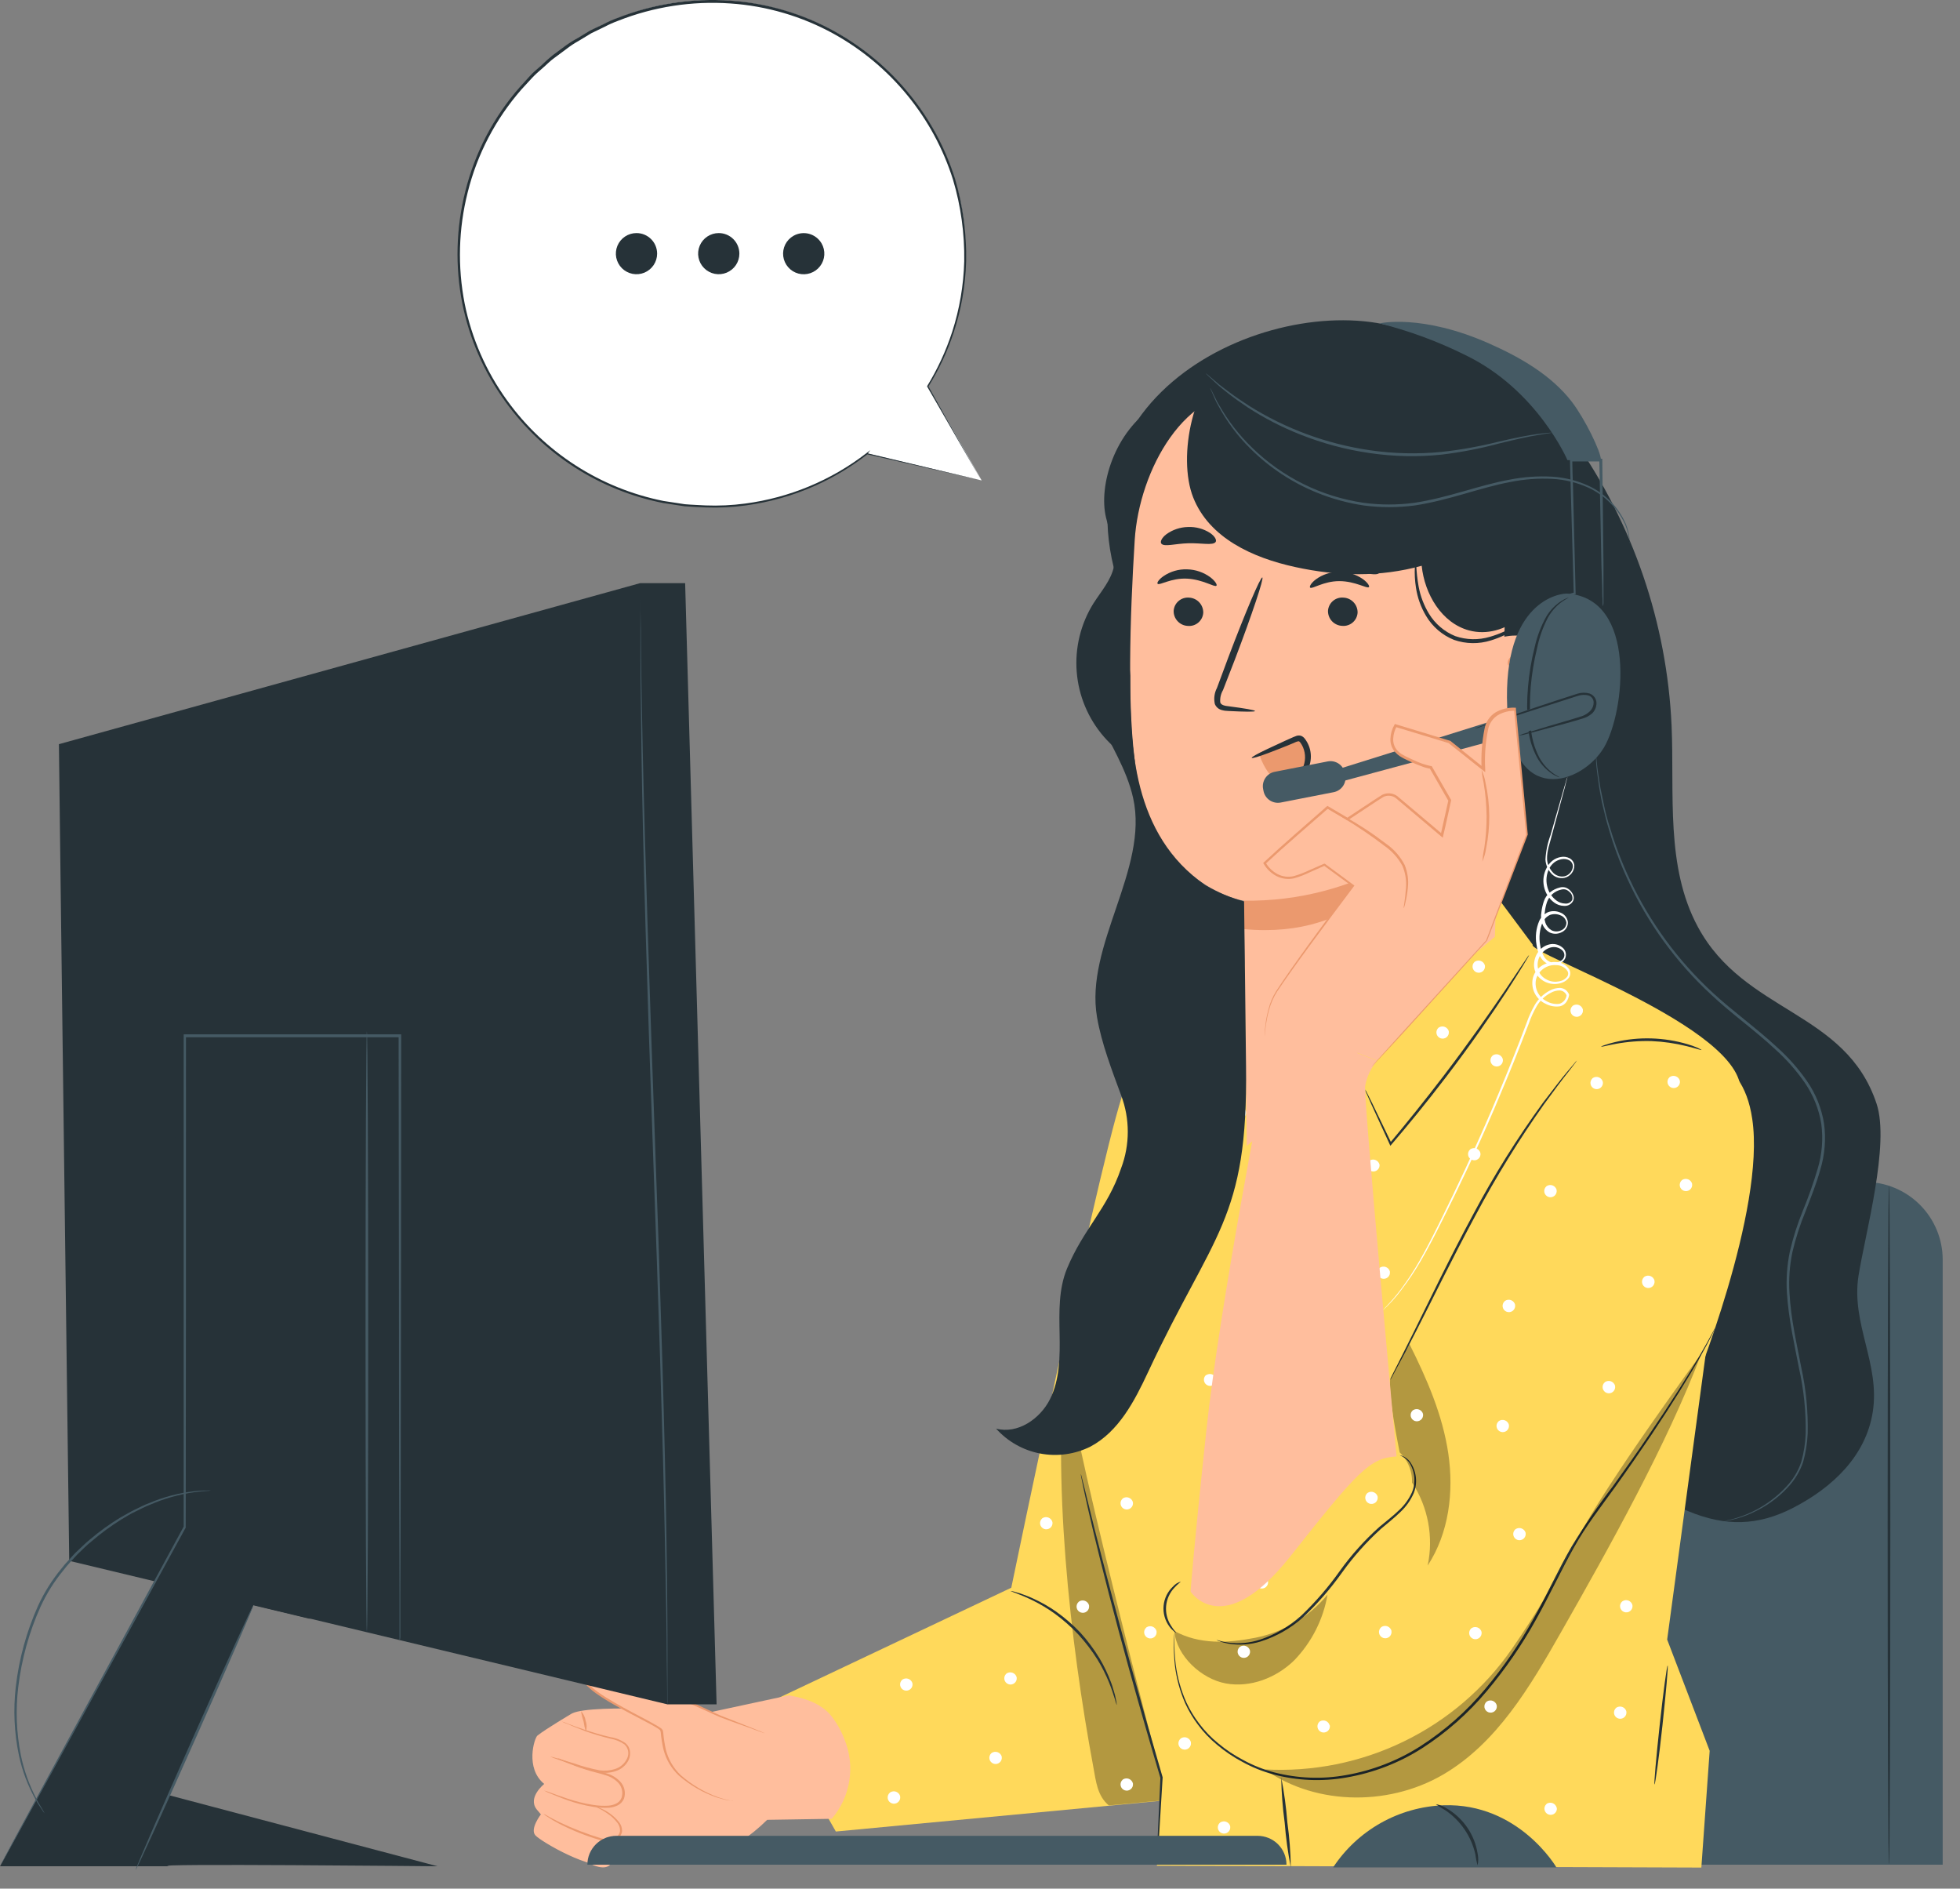<svg width="82" height="79" viewBox="0 0 82 79" fill="none" xmlns="http://www.w3.org/2000/svg">
<rect x="0" y="0" width="82" height="79" fill="#808080" stroke="none"/>
<path d="M41.07 20.097L38.827 16.145C40.216 13.894 40.711 11.207 40.215 8.611C39.718 6.015 38.266 3.697 36.143 2.115C34.02 0.532 31.38 -0.201 28.742 0.059C26.105 0.318 23.66 1.552 21.888 3.518C20.116 5.484 19.146 8.039 19.168 10.682C19.19 13.325 20.203 15.864 22.007 17.8C23.811 19.737 26.276 20.93 28.918 21.146C31.559 21.362 34.187 20.585 36.283 18.968L41.07 20.097Z" fill="white"/>
<path d="M41.069 20.097L36.267 19H36.225L36.251 18.966L36.29 19.004C35.617 19.525 34.885 19.965 34.109 20.315C33.185 20.727 32.206 21.005 31.203 21.141C30.647 21.218 30.085 21.246 29.524 21.225C29.237 21.21 28.942 21.201 28.646 21.177L27.751 21.042C25.082 20.515 22.715 18.993 21.133 16.786C20.25 15.567 19.64 14.173 19.343 12.699C19.036 11.142 19.079 9.536 19.468 7.998C19.868 6.39 20.646 4.9 21.74 3.652L22.171 3.176C22.314 3.017 22.484 2.886 22.637 2.746C22.79 2.595 22.951 2.451 23.118 2.316L23.628 1.937C23.795 1.813 23.971 1.701 24.154 1.602L24.691 1.277L25.254 1.008C25.438 0.911 25.627 0.827 25.822 0.756C27.329 0.162 28.951 -0.087 30.568 0.027C32.098 0.134 33.586 0.574 34.927 1.318C37.336 2.655 39.138 4.865 39.958 7.49C40.288 8.607 40.443 9.768 40.42 10.932C40.392 11.941 40.217 12.94 39.902 13.899C39.639 14.697 39.282 15.461 38.838 16.175V16.147L41.063 20.112C40.968 19.947 40.247 18.701 38.791 16.173V16.16V16.147C39.227 15.435 39.578 14.674 39.837 13.88C40.145 12.925 40.314 11.932 40.34 10.93C40.359 9.776 40.201 8.626 39.872 7.52C39.053 4.921 37.264 2.735 34.875 1.412C33.547 0.681 32.074 0.248 30.56 0.145C28.958 0.033 27.351 0.28 25.858 0.87C25.666 0.94 25.479 1.024 25.297 1.12L24.741 1.389L24.208 1.711C24.026 1.812 23.852 1.927 23.688 2.056L23.183 2.43C23.013 2.55 22.868 2.707 22.708 2.843C22.549 2.979 22.389 3.118 22.247 3.273L21.815 3.742C20.734 4.978 19.963 6.453 19.567 8.045C19.182 9.568 19.139 11.157 19.44 12.699C19.734 14.156 20.337 15.535 21.209 16.741C22.779 18.923 25.122 20.43 27.764 20.956L28.65 21.091C28.944 21.117 29.237 21.124 29.513 21.141C30.07 21.163 30.627 21.137 31.179 21.063C33.023 20.82 34.771 20.094 36.243 18.959L36.411 18.83L36.282 19L36.264 18.955L41.069 20.097Z" fill="#263238"/>
<path d="M27.492 10.61C27.492 10.78 27.441 10.946 27.346 11.088C27.251 11.229 27.117 11.339 26.959 11.405C26.801 11.47 26.628 11.487 26.46 11.454C26.293 11.42 26.139 11.338 26.018 11.218C25.898 11.098 25.816 10.944 25.782 10.777C25.749 10.611 25.766 10.438 25.831 10.28C25.897 10.123 26.007 9.989 26.149 9.894C26.291 9.8 26.458 9.749 26.629 9.749C26.858 9.749 27.077 9.84 27.239 10.001C27.401 10.162 27.492 10.381 27.492 10.61Z" fill="#263238"/>
<path d="M30.933 10.61C30.933 10.78 30.883 10.946 30.788 11.088C30.693 11.229 30.558 11.339 30.4 11.405C30.243 11.47 30.069 11.487 29.902 11.454C29.734 11.42 29.581 11.338 29.46 11.218C29.339 11.098 29.257 10.944 29.224 10.777C29.19 10.611 29.207 10.438 29.273 10.28C29.338 10.123 29.449 9.989 29.591 9.894C29.733 9.8 29.899 9.749 30.07 9.749C30.299 9.749 30.518 9.84 30.68 10.001C30.842 10.162 30.933 10.381 30.933 10.61Z" fill="#263238"/>
<path d="M34.371 10.179C34.457 10.327 34.497 10.496 34.486 10.666C34.475 10.836 34.414 10.999 34.31 11.134C34.206 11.27 34.065 11.371 33.903 11.426C33.741 11.481 33.566 11.487 33.401 11.443C33.236 11.399 33.088 11.307 32.976 11.179C32.863 11.05 32.791 10.892 32.769 10.723C32.747 10.554 32.776 10.382 32.851 10.229C32.927 10.077 33.047 9.95 33.195 9.865C33.393 9.752 33.628 9.721 33.848 9.78C34.068 9.839 34.256 9.983 34.371 10.179Z" fill="#263238"/>
<path d="M57.832 49.438H78.012C78.878 49.438 79.708 49.781 80.32 50.392C80.932 51.002 81.276 51.83 81.276 52.693V77.998H54.574V52.693C54.574 51.831 54.917 51.004 55.528 50.394C56.139 49.784 56.968 49.44 57.832 49.438Z" fill="#455A64"/>
<path d="M79.029 49.585C79.061 49.585 79.085 55.942 79.085 63.784C79.085 71.626 79.061 77.983 79.029 77.983C78.996 77.983 78.973 71.626 78.973 63.784C78.973 55.942 78.999 49.585 79.029 49.585Z" fill="#263238"/>
<path d="M65.873 18.434C68.328 21.94 69.737 26.068 69.933 30.34C70.058 33.202 69.672 36.25 71.034 38.772C72.988 42.39 77.215 42.267 78.51 46.168C79.073 47.865 78.035 51.598 77.754 53.364C77.437 55.37 78.667 57.054 78.35 59.062C78.059 60.901 76.678 62.213 75.021 63.07C73.545 63.831 72.181 63.853 70.647 63.218C67.722 62.011 65.288 60.737 63.206 58.362C60.28 55.028 59.396 50.402 58.891 46.007C57.789 36.286 58.012 26.462 59.553 16.801" fill="#263238"/>
<path d="M72.124 63.629C72.154 63.619 72.185 63.611 72.217 63.605C72.279 63.59 72.374 63.575 72.495 63.539C73.405 63.292 74.221 62.78 74.838 62.069C75.07 61.798 75.248 61.485 75.36 61.146C75.468 60.761 75.529 60.365 75.544 59.965C75.559 59.044 75.465 58.123 75.263 57.224C75.075 56.247 74.832 55.206 74.758 54.077C74.722 53.5 74.764 52.921 74.881 52.355C75.016 51.768 75.2 51.192 75.429 50.634C75.664 50.062 75.87 49.478 76.046 48.885C76.229 48.279 76.281 47.641 76.197 47.014C76.097 46.389 75.857 45.795 75.496 45.275C75.143 44.769 74.733 44.306 74.273 43.894C73.382 43.064 72.417 42.388 71.593 41.609C70.123 40.252 68.936 38.619 68.102 36.803C67.779 36.108 67.51 35.388 67.299 34.652C67.196 34.331 67.136 34.021 67.062 33.742C66.989 33.462 66.957 33.199 66.909 32.967C66.842 32.496 66.79 32.132 66.777 31.891C66.777 31.771 66.76 31.676 66.756 31.607C66.751 31.538 66.756 31.511 66.756 31.511C66.756 31.511 66.756 31.543 66.771 31.607C66.786 31.672 66.79 31.769 66.805 31.889C66.825 32.137 66.883 32.5 66.957 32.965C67.006 33.197 67.06 33.455 67.118 33.737C67.177 34.019 67.256 34.32 67.364 34.641C67.581 35.37 67.853 36.082 68.178 36.771C69.018 38.57 70.203 40.188 71.666 41.534C72.486 42.295 73.453 42.977 74.353 43.812C74.819 44.23 75.235 44.7 75.593 45.213C75.964 45.747 76.209 46.357 76.312 46.998C76.398 47.641 76.346 48.295 76.159 48.915C75.99 49.526 75.755 50.105 75.537 50.673C75.309 51.224 75.126 51.793 74.989 52.373C74.873 52.931 74.831 53.502 74.866 54.07C74.924 55.185 75.175 56.222 75.36 57.205C75.559 58.112 75.649 59.039 75.628 59.967C75.609 60.373 75.544 60.776 75.433 61.168C75.314 61.512 75.13 61.831 74.892 62.108C74.511 62.548 74.048 62.91 73.528 63.173C73.204 63.344 72.86 63.474 72.504 63.56C72.379 63.593 72.252 63.616 72.124 63.629Z" fill="#455A64"/>
<path d="M31.953 71.316L42.309 66.413C42.309 66.413 46.342 46.889 47.106 45.424C47.869 43.959 51.054 42.691 51.054 42.691L50.521 69.128L49.572 75.231L34.969 76.611L31.953 71.316Z" fill="#FFD95B"/>
<path d="M23.118 75.941C23.059 75.941 22.772 76.118 23.012 76.572C23.251 77.026 25.008 78.525 25.523 78.002C26.039 77.48 25.252 76.843 25.252 76.843L23.118 75.941Z" fill="#FFBE9D"/>
<path d="M25.326 76.862C25.326 76.862 27.444 77.129 28.258 77.439C29.145 77.774 30.223 77.544 30.948 77.056C31.36 76.782 31.745 76.47 32.096 76.122L34.797 76.079C35.186 75.626 35.441 75.074 35.533 74.485C35.626 73.896 35.554 73.293 35.324 72.742C35.179 72.359 34.971 72.004 34.707 71.69C34.385 71.344 33.878 71.064 33.002 70.914L29.794 71.604C29.794 71.604 24.832 71.249 23.938 71.667C23.938 71.667 22.827 72.323 22.484 72.598C22.355 72.704 21.96 73.964 22.769 74.621C22.769 74.621 22.066 75.178 22.448 75.679L22.629 75.894C22.629 75.894 22.156 76.505 22.4 76.772C22.644 77.039 24.773 78.278 25.531 77.985C26.288 77.693 25.662 76.985 25.326 76.856" fill="#FFBE9D"/>
<path d="M23.302 73.53C23.391 73.556 23.479 73.588 23.565 73.624C23.731 73.687 23.975 73.777 24.281 73.874C24.432 73.924 24.6 73.973 24.784 74.02C24.967 74.068 25.163 74.109 25.369 74.175C25.591 74.236 25.793 74.358 25.951 74.526C26.038 74.619 26.098 74.734 26.126 74.859C26.153 74.983 26.146 75.113 26.106 75.234C26.056 75.356 25.963 75.456 25.845 75.516C25.734 75.57 25.614 75.603 25.491 75.615C25.266 75.628 25.039 75.615 24.816 75.578C24.443 75.518 24.076 75.423 23.72 75.294C23.416 75.186 23.176 75.079 23.01 75.014C22.922 74.983 22.838 74.942 22.758 74.894C22.848 74.918 22.937 74.947 23.023 74.982C23.192 75.042 23.435 75.135 23.739 75.234C24.091 75.353 24.452 75.441 24.818 75.498C25.032 75.532 25.249 75.542 25.466 75.528C25.577 75.519 25.686 75.488 25.787 75.438C25.885 75.387 25.961 75.303 26.003 75.201C26.038 75.097 26.044 74.985 26.023 74.877C26 74.769 25.951 74.669 25.878 74.586C25.731 74.429 25.543 74.315 25.336 74.257C25.138 74.19 24.939 74.147 24.758 74.096C24.577 74.044 24.406 73.99 24.255 73.939C23.949 73.833 23.709 73.723 23.545 73.661C23.46 73.625 23.378 73.581 23.302 73.53Z" fill="#EB996E"/>
<path d="M23.492 72.004C23.581 72.029 23.669 72.061 23.753 72.099C23.921 72.164 24.163 72.256 24.465 72.355C24.767 72.454 25.132 72.57 25.544 72.663C25.77 72.698 25.985 72.785 26.172 72.917C26.271 72.999 26.336 73.114 26.355 73.242C26.374 73.37 26.355 73.5 26.301 73.618C26.246 73.73 26.169 73.83 26.073 73.91C25.978 73.991 25.867 74.051 25.747 74.087C25.529 74.158 25.298 74.176 25.071 74.141C24.703 74.067 24.342 73.962 23.993 73.827L23.278 73.577C23.19 73.549 23.103 73.516 23.02 73.476C23.111 73.491 23.201 73.514 23.289 73.545L24.012 73.76C24.364 73.885 24.724 73.983 25.091 74.052C25.304 74.083 25.522 74.064 25.727 73.997C25.836 73.963 25.937 73.908 26.024 73.834C26.11 73.76 26.18 73.669 26.23 73.566C26.281 73.469 26.298 73.357 26.279 73.248C26.26 73.14 26.206 73.041 26.124 72.966C25.948 72.843 25.746 72.762 25.533 72.727C25.121 72.624 24.756 72.512 24.454 72.4C24.152 72.288 23.915 72.185 23.751 72.116C23.662 72.086 23.575 72.049 23.492 72.004Z" fill="#EB996E"/>
<path d="M24.511 72.435C24.467 72.294 24.435 72.15 24.414 72.004C24.366 71.865 24.33 71.721 24.309 71.574C24.412 71.686 24.478 71.826 24.501 71.977C24.555 72.124 24.558 72.285 24.511 72.435Z" fill="#EB996E"/>
<path d="M31.982 72.504L30.094 71.789C30.094 71.789 24.853 69.35 24.765 69.483C24.676 69.616 24.392 69.599 24.454 70.236C24.517 70.873 27.57 72.159 27.667 72.388C27.764 72.615 27.602 73.726 28.73 74.524C29.859 75.322 30.672 75.341 30.672 75.341" fill="#FFBE9D"/>
<path d="M30.673 75.322H30.623L30.494 75.309C30.328 75.283 30.164 75.243 30.004 75.191C29.416 74.991 28.872 74.679 28.403 74.272C28.086 73.975 27.861 73.594 27.756 73.172C27.702 72.941 27.664 72.706 27.644 72.469C27.64 72.442 27.634 72.415 27.624 72.389C27.612 72.369 27.595 72.351 27.575 72.338C27.525 72.302 27.474 72.269 27.421 72.239C27.316 72.176 27.206 72.116 27.089 72.056C26.636 71.813 26.151 71.57 25.663 71.29C25.413 71.15 25.17 70.997 24.936 70.832C24.814 70.747 24.701 70.652 24.595 70.548C24.539 70.494 24.49 70.433 24.451 70.367C24.429 70.331 24.415 70.29 24.407 70.249C24.403 70.21 24.403 70.171 24.407 70.133C24.39 69.977 24.418 69.819 24.487 69.679C24.53 69.612 24.587 69.556 24.653 69.513C24.68 69.496 24.705 69.475 24.727 69.451C24.727 69.451 24.727 69.451 24.744 69.431C24.754 69.423 24.767 69.419 24.781 69.421C24.793 69.419 24.805 69.419 24.817 69.421L24.875 69.436C25.158 69.522 25.419 69.636 25.68 69.743C26.198 69.958 26.692 70.174 27.163 70.389C28.105 70.819 28.947 71.202 29.654 71.533C29.831 71.613 29.998 71.697 30.157 71.766L30.619 71.946L31.359 72.239L31.825 72.426L31.944 72.478C31.972 72.478 31.985 72.495 31.985 72.497C31.985 72.499 31.97 72.497 31.942 72.484L31.819 72.443L31.346 72.269L30.599 72.004L30.134 71.83C29.97 71.763 29.803 71.682 29.627 71.602L27.128 70.477C26.655 70.262 26.161 70.046 25.644 69.831C25.385 69.726 25.122 69.616 24.85 69.528L24.802 69.517H24.785C24.785 69.517 24.785 69.504 24.785 69.496C24.845 69.534 24.8 69.509 24.813 69.517C24.787 69.549 24.757 69.577 24.722 69.599C24.665 69.634 24.616 69.682 24.58 69.739C24.519 69.865 24.495 70.006 24.511 70.145C24.509 70.213 24.525 70.279 24.556 70.339C24.592 70.399 24.636 70.454 24.686 70.503C24.788 70.603 24.898 70.694 25.016 70.776C25.249 70.944 25.493 71.09 25.734 71.23C26.22 71.51 26.701 71.755 27.156 71.998C27.27 72.06 27.372 72.121 27.491 72.187C27.546 72.219 27.6 72.253 27.652 72.29C27.684 72.311 27.709 72.341 27.726 72.374C27.737 72.406 27.744 72.438 27.747 72.471C27.768 72.706 27.803 72.938 27.853 73.168C27.952 73.578 28.166 73.951 28.47 74.244C28.93 74.65 29.462 74.966 30.039 75.175C30.196 75.231 30.356 75.275 30.52 75.307C30.576 75.32 30.619 75.324 30.649 75.328L30.673 75.322Z" fill="#EB996E"/>
<path d="M24.892 75.567C24.962 75.576 25.029 75.595 25.093 75.625C25.27 75.696 25.436 75.792 25.587 75.909C25.692 75.991 25.787 76.084 25.872 76.187C25.924 76.245 25.965 76.312 25.992 76.386C26.018 76.46 26.029 76.539 26.025 76.617C26.007 76.706 25.965 76.788 25.904 76.855C25.842 76.921 25.763 76.969 25.675 76.993C25.495 77.043 25.304 77.037 25.127 76.976C24.527 76.799 23.945 76.567 23.388 76.281C23.221 76.194 23.058 76.098 22.901 75.993C22.84 75.959 22.784 75.917 22.734 75.868C22.799 75.894 22.86 75.925 22.918 75.963C23.034 76.03 23.203 76.122 23.416 76.225C23.974 76.491 24.551 76.714 25.142 76.892C25.303 76.948 25.478 76.955 25.643 76.912C25.715 76.893 25.781 76.854 25.833 76.8C25.886 76.746 25.922 76.679 25.938 76.606C25.943 76.537 25.934 76.468 25.912 76.402C25.89 76.336 25.855 76.275 25.809 76.223C25.73 76.123 25.64 76.031 25.541 75.95C25.342 75.796 25.124 75.667 24.892 75.567Z" fill="#EB996E"/>
<g opacity="0.3">
<path d="M49.5 75.231C47.804 69.528 46.309 62.183 44.613 56.48C43.992 61.744 44.769 68.695 45.74 73.906C45.854 74.517 45.906 75.115 46.387 75.518L49.5 75.231Z" fill="black"/>
</g>
<path d="M46.723 71.316C46.7 71.316 46.628 70.944 46.398 70.374C46.262 70.041 46.099 69.72 45.912 69.414C45.678 69.042 45.411 68.692 45.114 68.368C44.812 68.048 44.481 67.756 44.126 67.497C43.834 67.287 43.525 67.101 43.202 66.942C42.65 66.671 42.279 66.572 42.285 66.55C42.375 66.561 42.464 66.582 42.548 66.613C42.651 66.639 42.751 66.672 42.848 66.712C42.981 66.758 43.11 66.811 43.237 66.871C43.569 67.023 43.887 67.204 44.186 67.413C44.551 67.672 44.89 67.966 45.198 68.291C45.5 68.623 45.768 68.983 46.001 69.367C46.187 69.68 46.345 70.009 46.473 70.35C46.531 70.494 46.566 70.63 46.602 70.748C46.636 70.849 46.662 70.951 46.68 71.056C46.703 71.141 46.717 71.228 46.723 71.316Z" fill="#263238"/>
<path d="M49.953 42.425C49.953 42.425 44.531 54.505 44.531 56.73C44.531 58.954 48.594 74.356 48.594 74.356C48.555 74.969 48.398 78.039 48.398 78.039L71.179 78.119L71.527 73.235L69.749 68.582L71.525 55.426C71.525 55.426 72.72 47.788 72.819 45.652C72.953 42.98 63.874 39.882 64.122 39.512L62.556 37.412L53.578 44.682L51.802 39.57L49.675 41.573L49.953 42.425Z" fill="#FFD95B"/>
<path d="M64.872 45.639C62.406 49.797 57.895 57.375 57.895 57.375L49.808 66.57C49.808 66.57 49.279 71.24 50.337 72.673C51.394 74.106 53.208 75.085 53.208 75.085C53.208 75.085 55.342 75.085 58.054 72.824C60.766 70.563 68.246 61.219 68.246 61.219L70.816 58.128C70.816 58.128 73.88 50.624 73.308 46.805C73.092 45.331 72.458 44.72 71.621 44.044C69.513 42.351 66.251 43.313 64.872 45.639Z" fill="#FFD95B"/>
<path d="M71.771 55.524C71.76 55.554 71.747 55.583 71.732 55.611C71.704 55.671 71.663 55.75 71.613 55.856C71.505 56.071 71.341 56.383 71.117 56.779C70.67 57.573 69.976 58.693 69.07 60.047C68.614 60.722 68.107 61.456 67.548 62.235C66.99 63.014 66.355 63.816 65.833 64.754C65.311 65.692 64.836 66.716 64.265 67.74C63.677 68.801 62.989 69.803 62.208 70.733C61.428 71.666 60.51 72.476 59.486 73.134C58.526 73.745 57.453 74.158 56.331 74.351C55.316 74.531 54.273 74.487 53.276 74.222C52.825 74.101 52.39 73.925 51.982 73.7C51.601 73.499 51.244 73.258 50.916 72.981C50.615 72.733 50.345 72.449 50.113 72.135C49.904 71.857 49.726 71.557 49.582 71.24C49.361 70.731 49.215 70.192 49.151 69.64C49.114 69.292 49.102 68.942 49.114 68.592C49.114 68.476 49.127 68.377 49.131 68.319C49.129 68.288 49.129 68.257 49.131 68.226C49.134 68.257 49.134 68.288 49.131 68.319C49.131 68.386 49.131 68.476 49.131 68.592C49.127 68.94 49.146 69.288 49.188 69.633C49.26 70.179 49.411 70.712 49.636 71.215C49.781 71.525 49.959 71.82 50.167 72.092C50.398 72.4 50.666 72.678 50.965 72.921C51.29 73.193 51.644 73.429 52.02 73.624C52.424 73.844 52.852 74.015 53.295 74.134C54.282 74.391 55.313 74.431 56.316 74.25C57.423 74.057 58.481 73.646 59.427 73.041C60.443 72.388 61.352 71.585 62.126 70.66C62.902 69.737 63.586 68.741 64.17 67.686C64.741 66.669 65.203 65.636 65.745 64.702C66.273 63.83 66.85 62.988 67.471 62.179C68.032 61.404 68.549 60.673 69 60.002C69.915 58.657 70.619 57.542 71.076 56.757C71.307 56.364 71.477 56.056 71.59 55.845L71.721 55.604C71.735 55.576 71.751 55.549 71.771 55.524Z" fill="#263238"/>
<path d="M49.398 66.159C49.398 66.174 49.283 66.245 49.134 66.411C48.936 66.62 48.814 66.89 48.787 67.177C48.761 67.464 48.831 67.752 48.988 67.994C49.102 68.183 49.203 68.276 49.203 68.289C49.203 68.302 49.067 68.229 48.925 68.039C48.739 67.788 48.652 67.478 48.681 67.167C48.71 66.856 48.853 66.567 49.083 66.355C49.166 66.26 49.276 66.192 49.398 66.159Z" fill="#263238"/>
<path d="M50.891 68.599C50.934 68.604 50.977 68.615 51.018 68.629L51.169 68.67L51.385 68.708C51.833 68.767 52.289 68.725 52.718 68.584C53.357 68.37 53.945 68.028 54.444 67.577C55.038 67.009 55.576 66.385 56.051 65.716C56.535 65.041 57.091 64.421 57.711 63.868C58.004 63.623 58.291 63.405 58.531 63.171C58.759 62.962 58.942 62.709 59.07 62.428C59.156 62.223 59.189 62 59.168 61.778C59.146 61.557 59.071 61.344 58.947 61.159C58.843 61.032 58.709 60.932 58.556 60.869C58.599 60.877 58.641 60.889 58.682 60.905C58.798 60.957 58.901 61.035 58.981 61.133C59.118 61.323 59.205 61.543 59.233 61.775C59.262 62.007 59.232 62.242 59.145 62.459C59.017 62.752 58.831 63.017 58.597 63.237C58.354 63.478 58.065 63.702 57.778 63.947C57.168 64.5 56.62 65.116 56.142 65.785C55.661 66.46 55.115 67.087 54.511 67.656C54.001 68.11 53.401 68.451 52.75 68.659C52.309 68.797 51.841 68.829 51.385 68.751L51.169 68.702C51.108 68.685 51.059 68.663 51.02 68.65C50.975 68.638 50.932 68.621 50.891 68.599Z" fill="#263238"/>
<path d="M65.971 44.361C65.944 44.406 65.913 44.449 65.88 44.49C65.809 44.58 65.719 44.705 65.604 44.849C65.358 45.155 65.019 45.611 64.605 46.179C63.549 47.671 62.589 49.228 61.729 50.841C60.711 52.725 59.869 54.475 59.224 55.722C58.905 56.349 58.642 56.852 58.45 57.196L58.24 57.59C58.217 57.637 58.189 57.682 58.156 57.723C58.172 57.673 58.194 57.625 58.219 57.579L58.422 57.172L59.162 55.686C59.787 54.427 60.62 52.674 61.639 50.785C62.499 49.167 63.472 47.611 64.551 46.129C64.983 45.568 65.322 45.116 65.578 44.819L65.872 44.473C65.901 44.432 65.934 44.394 65.971 44.361Z" fill="#263238"/>
<g opacity="0.3">
<path d="M49.138 68.227C50.188 68.794 51.345 68.734 52.518 68.506C53.703 68.27 54.77 67.633 55.539 66.703C55.361 67.739 54.875 68.697 54.143 69.453C53.397 70.182 52.313 70.604 51.286 70.417C50.26 70.23 49.219 69.266 49.129 68.227" fill="black"/>
</g>
<g opacity="0.3">
<path d="M59.081 62.018C59.748 63.043 59.981 64.29 59.729 65.486C60.62 64.126 60.829 62.405 60.592 60.798C60.355 59.191 59.696 57.674 58.967 56.222C58.967 56.222 58.164 57.577 58.156 57.728C58.117 58.511 58.406 59.982 58.557 60.75C58.759 60.943 58.909 61.183 58.994 61.448C59.08 61.713 59.098 61.995 59.047 62.269" fill="black"/>
</g>
<g opacity="0.3">
<path d="M52.699 73.855C54.844 75.522 58.026 75.599 60.371 74.231C62.63 72.912 64.022 70.537 65.312 68.267C67.312 64.752 69.75 60.404 71.179 56.622C71.179 56.622 67.176 62.067 65.97 64.414C65.166 66.001 64.254 67.531 63.239 68.992C62.091 70.64 60.538 71.966 58.73 72.844C56.921 73.723 54.917 74.125 52.908 74.012" fill="black"/>
</g>
<path d="M48.397 78.028C48.394 78.006 48.394 77.984 48.397 77.962C48.397 77.91 48.397 77.846 48.397 77.766C48.397 77.583 48.412 77.336 48.425 77.019C48.456 76.374 48.496 75.449 48.548 74.345V74.371C48.162 73.08 47.709 71.514 47.239 69.823C46.617 67.581 46.093 65.542 45.739 64.059C45.564 63.319 45.426 62.717 45.34 62.299C45.299 62.099 45.267 61.938 45.243 61.82C45.23 61.764 45.221 61.707 45.215 61.65C45.237 61.702 45.253 61.757 45.264 61.813L45.383 62.291C45.489 62.721 45.636 63.311 45.815 64.04C46.188 65.518 46.725 67.553 47.346 69.793C47.815 71.484 48.261 73.05 48.641 74.343V74.358C48.574 75.462 48.518 76.38 48.477 77.034C48.456 77.346 48.438 77.596 48.425 77.779C48.425 77.856 48.412 77.921 48.408 77.972C48.407 77.991 48.403 78.01 48.397 78.028Z" fill="#263238"/>
<path d="M71.186 43.92C71.186 43.937 70.953 43.855 70.579 43.763C70.093 43.641 69.594 43.569 69.093 43.548C68.591 43.534 68.089 43.573 67.595 43.664C67.216 43.735 66.985 43.8 66.981 43.782C67.028 43.752 67.081 43.728 67.136 43.714C67.281 43.664 67.429 43.621 67.578 43.587C68.073 43.471 68.581 43.421 69.088 43.436C69.6 43.451 70.108 43.532 70.599 43.677C70.746 43.719 70.89 43.771 71.03 43.832C71.138 43.886 71.186 43.911 71.186 43.92Z" fill="#263238"/>
<path d="M63.973 39.948C63.957 39.987 63.937 40.025 63.914 40.06L63.731 40.368C63.569 40.635 63.33 41.013 63.025 41.484C62.415 42.416 61.541 43.687 60.508 45.038C59.677 46.129 58.872 47.108 58.214 47.874L58.167 47.928L58.139 47.863C57.824 47.179 57.565 46.611 57.377 46.2C57.293 46.011 57.226 45.856 57.172 45.738C57.145 45.685 57.124 45.629 57.109 45.572C57.144 45.621 57.174 45.672 57.198 45.727C57.256 45.843 57.329 45.994 57.424 46.179C57.621 46.585 57.893 47.147 58.218 47.827L58.145 47.816C58.792 47.041 59.588 46.06 60.419 44.972C61.45 43.621 62.331 42.36 62.959 41.439L63.694 40.344L63.895 40.047C63.916 40.011 63.942 39.978 63.973 39.948Z" fill="#263238"/>
<path d="M69.221 74.644C69.189 74.644 69.288 73.523 69.437 72.149C69.586 70.774 69.739 69.664 69.769 69.668C69.799 69.672 69.7 70.787 69.553 72.162C69.406 73.536 69.247 74.646 69.221 74.644Z" fill="#263238"/>
<path d="M53.602 74.349C53.724 74.969 53.81 75.596 53.858 76.225C53.946 76.851 53.994 77.481 54.003 78.112C53.882 77.492 53.796 76.866 53.746 76.236C53.661 75.611 53.613 74.981 53.602 74.349Z" fill="#263238"/>
<path d="M65.126 49.778C65.116 49.735 65.095 49.696 65.066 49.663C65.037 49.63 65.001 49.604 64.96 49.587C64.919 49.571 64.875 49.565 64.831 49.569C64.787 49.574 64.745 49.589 64.708 49.612L64.693 49.625C64.659 49.656 64.633 49.694 64.619 49.737C64.605 49.779 64.602 49.825 64.61 49.87C64.619 49.914 64.639 49.955 64.669 49.99C64.698 50.024 64.737 50.05 64.779 50.065C64.822 50.08 64.868 50.084 64.912 50.076C64.957 50.068 64.999 50.048 65.034 50.02C65.069 49.991 65.095 49.953 65.111 49.911C65.127 49.868 65.132 49.823 65.124 49.778H65.126Z" fill="white"/>
<path d="M62.874 44.309C62.864 44.266 62.843 44.227 62.814 44.194C62.785 44.16 62.749 44.135 62.708 44.118C62.667 44.102 62.623 44.096 62.579 44.1C62.535 44.105 62.493 44.12 62.456 44.144L62.443 44.156C62.409 44.187 62.383 44.225 62.369 44.268C62.355 44.31 62.352 44.356 62.36 44.401C62.369 44.445 62.389 44.486 62.419 44.521C62.448 44.555 62.486 44.581 62.529 44.596C62.572 44.611 62.618 44.615 62.663 44.607C62.707 44.599 62.749 44.58 62.784 44.551C62.819 44.522 62.845 44.484 62.861 44.442C62.877 44.4 62.882 44.354 62.874 44.309Z" fill="white"/>
<path d="M57.714 48.713C57.704 48.67 57.683 48.631 57.654 48.598C57.626 48.565 57.589 48.539 57.548 48.523C57.507 48.506 57.463 48.5 57.419 48.505C57.375 48.509 57.333 48.524 57.296 48.547H57.283C57.249 48.578 57.224 48.616 57.209 48.658C57.195 48.701 57.191 48.747 57.2 48.791C57.209 48.836 57.229 48.877 57.258 48.911C57.288 48.946 57.325 48.972 57.368 48.987C57.41 49.002 57.456 49.006 57.501 48.998C57.546 48.991 57.587 48.972 57.622 48.943C57.657 48.914 57.684 48.877 57.7 48.835C57.716 48.793 57.721 48.747 57.714 48.702V48.713Z" fill="white"/>
<path d="M52.132 46.502C52.122 46.459 52.102 46.419 52.073 46.386C52.044 46.353 52.008 46.327 51.967 46.311C51.926 46.295 51.882 46.288 51.838 46.293C51.794 46.297 51.752 46.312 51.716 46.336L51.701 46.349C51.667 46.379 51.641 46.417 51.627 46.46C51.612 46.503 51.609 46.549 51.618 46.593C51.627 46.638 51.647 46.679 51.677 46.713C51.706 46.747 51.744 46.773 51.787 46.788C51.83 46.804 51.876 46.807 51.92 46.799C51.965 46.791 52.007 46.772 52.041 46.743C52.076 46.714 52.103 46.677 52.119 46.634C52.135 46.592 52.139 46.546 52.132 46.502Z" fill="white"/>
<path d="M51.146 44.322C51.135 44.279 51.115 44.24 51.086 44.207C51.057 44.173 51.02 44.148 50.979 44.132C50.938 44.115 50.894 44.109 50.85 44.113C50.806 44.118 50.764 44.133 50.727 44.156L50.712 44.169C50.677 44.199 50.651 44.238 50.636 44.281C50.621 44.325 50.617 44.371 50.626 44.416C50.634 44.462 50.654 44.504 50.684 44.538C50.714 44.573 50.753 44.6 50.796 44.615C50.84 44.63 50.886 44.634 50.932 44.626C50.977 44.618 51.019 44.598 51.054 44.568C51.09 44.538 51.116 44.5 51.132 44.457C51.148 44.414 51.151 44.367 51.144 44.322H51.146Z" fill="white"/>
<path d="M51.576 41.805C51.566 41.763 51.545 41.723 51.516 41.69C51.487 41.657 51.45 41.631 51.41 41.615C51.369 41.598 51.324 41.592 51.28 41.597C51.236 41.601 51.194 41.616 51.157 41.64L51.142 41.65C51.108 41.68 51.083 41.719 51.069 41.761C51.054 41.804 51.051 41.85 51.059 41.894C51.068 41.938 51.088 41.98 51.117 42.014C51.147 42.048 51.185 42.075 51.227 42.09C51.27 42.105 51.316 42.109 51.36 42.101C51.405 42.094 51.447 42.075 51.482 42.046C51.517 42.017 51.544 41.98 51.56 41.938C51.576 41.895 51.581 41.85 51.574 41.805H51.576Z" fill="white"/>
<path d="M48.482 45.269C48.472 45.226 48.451 45.187 48.422 45.153C48.393 45.12 48.357 45.094 48.316 45.078C48.275 45.062 48.23 45.056 48.187 45.06C48.143 45.065 48.101 45.079 48.064 45.103L48.048 45.114C48.015 45.144 47.989 45.182 47.975 45.225C47.96 45.268 47.957 45.313 47.966 45.358C47.974 45.402 47.994 45.444 48.024 45.478C48.053 45.512 48.091 45.538 48.134 45.553C48.176 45.569 48.222 45.573 48.267 45.565C48.311 45.557 48.353 45.538 48.388 45.509C48.423 45.481 48.45 45.443 48.466 45.401C48.482 45.359 48.487 45.313 48.48 45.269H48.482Z" fill="white"/>
<path d="M55.652 46.267C55.641 46.224 55.621 46.185 55.592 46.152C55.564 46.118 55.527 46.093 55.486 46.076C55.446 46.06 55.402 46.054 55.358 46.058C55.314 46.063 55.272 46.077 55.235 46.101L55.22 46.114C55.186 46.144 55.161 46.183 55.146 46.225C55.132 46.268 55.129 46.314 55.138 46.359C55.146 46.403 55.167 46.444 55.196 46.478C55.226 46.513 55.264 46.539 55.306 46.554C55.349 46.569 55.395 46.573 55.44 46.565C55.484 46.557 55.526 46.537 55.561 46.508C55.596 46.48 55.623 46.442 55.638 46.4C55.654 46.357 55.659 46.312 55.652 46.267Z" fill="white"/>
<path d="M49.58 50.757C49.569 50.714 49.549 50.675 49.52 50.642C49.491 50.608 49.454 50.583 49.413 50.566C49.373 50.55 49.328 50.544 49.284 50.548C49.24 50.553 49.198 50.568 49.161 50.592H49.146C49.112 50.621 49.087 50.66 49.072 50.703C49.058 50.745 49.055 50.791 49.063 50.835C49.072 50.88 49.092 50.921 49.121 50.955C49.151 50.99 49.189 51.016 49.231 51.031C49.274 51.046 49.32 51.05 49.364 51.042C49.409 51.035 49.451 51.016 49.486 50.987C49.521 50.958 49.547 50.921 49.564 50.879C49.58 50.837 49.585 50.791 49.578 50.746L49.58 50.757Z" fill="white"/>
<path d="M44.031 63.67C44.02 63.627 44 63.588 43.971 63.554C43.942 63.521 43.905 63.496 43.864 63.479C43.823 63.463 43.779 63.457 43.735 63.461C43.691 63.466 43.649 63.48 43.612 63.504L43.599 63.515C43.566 63.545 43.54 63.583 43.526 63.626C43.511 63.669 43.508 63.715 43.516 63.759C43.525 63.803 43.545 63.845 43.575 63.879C43.604 63.913 43.642 63.939 43.684 63.955C43.727 63.97 43.773 63.974 43.817 63.966C43.862 63.958 43.904 63.939 43.939 63.91C43.974 63.882 44.001 63.845 44.017 63.802C44.033 63.76 44.038 63.715 44.031 63.67Z" fill="white"/>
<path d="M46.013 56.222C46.003 56.179 45.982 56.139 45.953 56.106C45.924 56.073 45.888 56.047 45.847 56.031C45.806 56.015 45.761 56.009 45.718 56.013C45.674 56.017 45.632 56.032 45.595 56.056L45.58 56.069C45.546 56.099 45.52 56.137 45.506 56.18C45.491 56.223 45.488 56.269 45.497 56.313C45.506 56.358 45.526 56.399 45.556 56.433C45.585 56.468 45.623 56.493 45.666 56.509C45.709 56.524 45.755 56.527 45.799 56.52C45.844 56.511 45.886 56.492 45.92 56.463C45.955 56.434 45.982 56.397 45.998 56.354C46.014 56.312 46.018 56.266 46.011 56.222H46.013Z" fill="white"/>
<path d="M60.615 43.145C60.605 43.103 60.584 43.063 60.555 43.03C60.526 42.997 60.49 42.971 60.449 42.955C60.408 42.938 60.363 42.932 60.319 42.937C60.276 42.941 60.233 42.956 60.196 42.98L60.181 42.99C60.148 43.02 60.122 43.059 60.108 43.101C60.093 43.144 60.09 43.19 60.099 43.234C60.107 43.279 60.127 43.32 60.157 43.354C60.186 43.389 60.224 43.415 60.266 43.43C60.309 43.445 60.355 43.449 60.399 43.441C60.444 43.434 60.486 43.415 60.521 43.386C60.556 43.357 60.583 43.32 60.599 43.278C60.615 43.236 60.62 43.19 60.613 43.145H60.615Z" fill="white"/>
<path d="M67.572 57.973C67.561 57.93 67.54 57.891 67.511 57.858C67.483 57.824 67.446 57.799 67.405 57.782C67.364 57.766 67.32 57.76 67.276 57.764C67.232 57.769 67.19 57.783 67.153 57.807L67.138 57.82C67.103 57.85 67.077 57.889 67.061 57.932C67.046 57.976 67.043 58.022 67.051 58.067C67.06 58.112 67.08 58.154 67.11 58.189C67.14 58.224 67.179 58.251 67.222 58.266C67.265 58.281 67.312 58.285 67.357 58.277C67.403 58.269 67.445 58.249 67.48 58.219C67.515 58.189 67.542 58.151 67.558 58.108C67.573 58.065 67.577 58.018 67.569 57.973H67.572Z" fill="white"/>
<path d="M70.281 45.213C70.271 45.17 70.25 45.13 70.222 45.097C70.193 45.064 70.157 45.038 70.116 45.022C70.075 45.006 70.031 45 69.987 45.004C69.943 45.008 69.901 45.023 69.864 45.047L69.849 45.058C69.816 45.088 69.79 45.126 69.775 45.169C69.761 45.212 69.758 45.257 69.766 45.302C69.775 45.346 69.795 45.387 69.825 45.422C69.854 45.456 69.892 45.482 69.934 45.497C69.977 45.513 70.023 45.517 70.067 45.509C70.112 45.501 70.154 45.482 70.189 45.453C70.224 45.425 70.251 45.387 70.267 45.345C70.283 45.303 70.288 45.257 70.281 45.213Z" fill="white"/>
<path d="M69.22 53.569C69.209 53.526 69.189 53.487 69.16 53.453C69.131 53.42 69.094 53.395 69.053 53.378C69.013 53.362 68.968 53.356 68.924 53.36C68.88 53.365 68.838 53.379 68.801 53.403L68.786 53.416C68.751 53.446 68.725 53.485 68.71 53.528C68.695 53.572 68.691 53.618 68.7 53.663C68.708 53.708 68.729 53.75 68.759 53.785C68.788 53.82 68.827 53.847 68.871 53.862C68.914 53.877 68.96 53.881 69.006 53.873C69.051 53.864 69.093 53.845 69.129 53.815C69.164 53.785 69.19 53.747 69.206 53.704C69.222 53.661 69.226 53.614 69.218 53.569H69.22Z" fill="white"/>
<path d="M63.13 59.604C63.12 59.561 63.099 59.521 63.07 59.488C63.041 59.455 63.005 59.429 62.964 59.413C62.923 59.397 62.879 59.391 62.835 59.395C62.791 59.399 62.749 59.414 62.712 59.438L62.697 59.451C62.663 59.481 62.637 59.519 62.623 59.562C62.608 59.605 62.605 59.651 62.614 59.695C62.623 59.739 62.643 59.781 62.673 59.815C62.702 59.849 62.74 59.875 62.783 59.89C62.826 59.906 62.872 59.909 62.916 59.901C62.961 59.893 63.003 59.874 63.038 59.845C63.072 59.816 63.099 59.779 63.115 59.736C63.131 59.694 63.135 59.648 63.128 59.604H63.13Z" fill="white"/>
<path d="M63.388 54.578C63.377 54.535 63.357 54.496 63.328 54.462C63.299 54.429 63.263 54.404 63.221 54.387C63.181 54.371 63.136 54.365 63.092 54.369C63.048 54.374 63.006 54.388 62.969 54.412L62.954 54.425C62.919 54.455 62.893 54.494 62.878 54.537C62.863 54.581 62.859 54.627 62.868 54.672C62.876 54.717 62.897 54.759 62.926 54.794C62.956 54.829 62.995 54.856 63.038 54.871C63.082 54.886 63.129 54.89 63.174 54.882C63.219 54.874 63.261 54.854 63.297 54.824C63.332 54.794 63.358 54.756 63.374 54.713C63.39 54.67 63.394 54.623 63.386 54.578H63.388Z" fill="white"/>
<path d="M67.058 45.256C67.048 45.213 67.027 45.174 66.999 45.141C66.97 45.107 66.934 45.082 66.893 45.065C66.852 45.049 66.808 45.043 66.764 45.047C66.72 45.052 66.678 45.066 66.641 45.09L66.626 45.103C66.593 45.133 66.567 45.172 66.553 45.215C66.538 45.257 66.535 45.303 66.544 45.348C66.553 45.392 66.573 45.433 66.602 45.468C66.632 45.502 66.67 45.528 66.713 45.543C66.755 45.558 66.801 45.562 66.846 45.554C66.891 45.546 66.933 45.526 66.967 45.498C67.002 45.468 67.029 45.431 67.045 45.389C67.061 45.346 67.065 45.301 67.058 45.256Z" fill="white"/>
<path d="M62.125 40.389C62.114 40.347 62.094 40.307 62.065 40.274C62.037 40.241 62 40.215 61.959 40.199C61.919 40.182 61.874 40.176 61.831 40.181C61.787 40.185 61.745 40.2 61.708 40.224L61.693 40.234C61.659 40.264 61.634 40.303 61.619 40.345C61.605 40.388 61.602 40.434 61.61 40.478C61.619 40.523 61.639 40.564 61.668 40.598C61.698 40.633 61.736 40.659 61.778 40.674C61.821 40.689 61.867 40.693 61.911 40.685C61.956 40.678 61.998 40.659 62.032 40.63C62.068 40.601 62.094 40.564 62.11 40.522C62.127 40.48 62.131 40.434 62.125 40.389Z" fill="white"/>
<path d="M61.937 48.236C61.927 48.193 61.907 48.153 61.878 48.119C61.849 48.086 61.812 48.06 61.771 48.043C61.73 48.027 61.686 48.021 61.642 48.026C61.598 48.03 61.555 48.045 61.519 48.07L61.505 48.081C61.472 48.111 61.446 48.149 61.432 48.192C61.417 48.234 61.414 48.28 61.423 48.325C61.431 48.369 61.451 48.41 61.481 48.444C61.51 48.479 61.548 48.505 61.591 48.52C61.633 48.535 61.679 48.539 61.724 48.532C61.768 48.524 61.81 48.505 61.845 48.476C61.88 48.447 61.907 48.41 61.923 48.368C61.939 48.326 61.944 48.28 61.937 48.236Z" fill="white"/>
<path d="M55.628 72.17C55.617 72.129 55.597 72.09 55.569 72.058C55.541 72.026 55.505 72.001 55.466 71.985C55.426 71.969 55.383 71.962 55.34 71.966C55.298 71.969 55.256 71.982 55.22 72.004L55.205 72.015C55.171 72.045 55.145 72.083 55.131 72.126C55.117 72.169 55.113 72.215 55.122 72.259C55.13 72.303 55.151 72.345 55.18 72.379C55.209 72.413 55.247 72.439 55.29 72.455C55.332 72.47 55.378 72.474 55.423 72.466C55.468 72.458 55.509 72.439 55.544 72.411C55.579 72.382 55.606 72.345 55.622 72.302C55.638 72.26 55.643 72.215 55.636 72.17H55.628Z" fill="white"/>
<path d="M48.388 68.233C48.378 68.19 48.357 68.151 48.328 68.118C48.299 68.084 48.263 68.059 48.222 68.042C48.181 68.026 48.136 68.02 48.093 68.024C48.049 68.029 48.007 68.043 47.97 68.067L47.955 68.08C47.921 68.11 47.895 68.149 47.881 68.192C47.866 68.234 47.863 68.28 47.872 68.325C47.881 68.369 47.901 68.41 47.931 68.445C47.96 68.479 47.998 68.505 48.041 68.52C48.084 68.535 48.13 68.539 48.174 68.531C48.219 68.523 48.261 68.503 48.295 68.474C48.33 68.445 48.357 68.408 48.373 68.366C48.389 68.323 48.393 68.278 48.386 68.233H48.388Z" fill="white"/>
<path d="M42.535 70.163C42.524 70.12 42.504 70.081 42.475 70.047C42.446 70.014 42.409 69.989 42.368 69.972C42.327 69.956 42.283 69.95 42.239 69.954C42.195 69.959 42.153 69.973 42.116 69.997L42.103 70.008C42.069 70.038 42.044 70.076 42.029 70.119C42.015 70.162 42.012 70.207 42.02 70.252C42.029 70.296 42.049 70.338 42.078 70.372C42.108 70.406 42.146 70.432 42.188 70.447C42.231 70.463 42.277 70.467 42.321 70.459C42.366 70.451 42.408 70.432 42.443 70.403C42.478 70.375 42.505 70.338 42.521 70.295C42.537 70.253 42.542 70.207 42.535 70.163Z" fill="white"/>
<path d="M41.912 73.487C41.901 73.444 41.881 73.404 41.852 73.371C41.823 73.338 41.786 73.312 41.745 73.296C41.705 73.28 41.66 73.274 41.616 73.278C41.572 73.282 41.53 73.297 41.493 73.321L41.478 73.332C41.444 73.362 41.419 73.4 41.404 73.443C41.39 73.486 41.387 73.531 41.395 73.576C41.404 73.62 41.424 73.661 41.453 73.695C41.483 73.73 41.521 73.756 41.563 73.771C41.606 73.787 41.652 73.79 41.696 73.783C41.741 73.775 41.783 73.756 41.818 73.727C41.853 73.698 41.88 73.661 41.896 73.619C41.912 73.577 41.917 73.531 41.91 73.487H41.912Z" fill="white"/>
<path d="M47.398 74.599C47.387 74.556 47.367 74.517 47.338 74.484C47.309 74.45 47.272 74.425 47.231 74.408C47.19 74.392 47.146 74.386 47.102 74.39C47.058 74.395 47.016 74.409 46.979 74.433L46.966 74.446C46.932 74.476 46.907 74.515 46.892 74.558C46.878 74.6 46.875 74.646 46.884 74.691C46.892 74.735 46.913 74.776 46.942 74.811C46.972 74.845 47.01 74.871 47.053 74.886C47.095 74.901 47.141 74.905 47.186 74.897C47.23 74.889 47.272 74.869 47.307 74.84C47.342 74.811 47.369 74.774 47.385 74.732C47.4 74.689 47.405 74.644 47.398 74.599Z" fill="white"/>
<path d="M45.564 67.155C45.553 67.112 45.533 67.073 45.504 67.04C45.475 67.007 45.438 66.981 45.397 66.965C45.356 66.948 45.312 66.942 45.268 66.946C45.224 66.951 45.182 66.966 45.145 66.989L45.13 67.002C45.095 67.032 45.069 67.071 45.054 67.114C45.039 67.158 45.035 67.204 45.044 67.249C45.052 67.294 45.072 67.337 45.102 67.371C45.132 67.406 45.171 67.433 45.214 67.448C45.258 67.463 45.304 67.467 45.35 67.459C45.395 67.451 45.437 67.431 45.472 67.401C45.508 67.371 45.534 67.333 45.55 67.29C45.566 67.247 45.569 67.2 45.562 67.155H45.564Z" fill="white"/>
<path d="M52.296 69.048C52.286 69.005 52.266 68.965 52.237 68.932C52.208 68.898 52.172 68.873 52.131 68.856C52.09 68.84 52.045 68.834 52.001 68.838C51.957 68.843 51.915 68.858 51.878 68.883L51.865 68.893C51.831 68.923 51.806 68.962 51.791 69.004C51.777 69.047 51.773 69.093 51.782 69.137C51.791 69.181 51.811 69.223 51.84 69.257C51.87 69.291 51.907 69.317 51.95 69.333C51.993 69.348 52.038 69.352 52.083 69.344C52.128 69.337 52.169 69.317 52.204 69.289C52.239 69.26 52.266 69.223 52.282 69.181C52.298 69.138 52.303 69.093 52.296 69.048Z" fill="white"/>
<path d="M68.296 67.144C68.287 67.101 68.267 67.061 68.238 67.028C68.209 66.995 68.173 66.969 68.132 66.952C68.091 66.936 68.047 66.93 68.003 66.934C67.959 66.939 67.917 66.954 67.88 66.979L67.865 66.989C67.831 67.019 67.806 67.058 67.791 67.1C67.777 67.143 67.773 67.189 67.782 67.233C67.791 67.278 67.811 67.319 67.84 67.353C67.87 67.388 67.907 67.414 67.95 67.429C67.993 67.444 68.038 67.448 68.083 67.44C68.128 67.433 68.169 67.414 68.204 67.385C68.239 67.356 68.266 67.319 68.282 67.277C68.299 67.235 68.303 67.189 68.296 67.144Z" fill="white"/>
<path d="M58.396 76.604C58.386 76.561 58.365 76.522 58.336 76.489C58.307 76.455 58.27 76.43 58.23 76.413C58.189 76.397 58.144 76.391 58.1 76.395C58.057 76.4 58.014 76.415 57.977 76.438L57.962 76.451C57.928 76.481 57.903 76.52 57.889 76.563C57.874 76.605 57.871 76.651 57.88 76.696C57.889 76.74 57.909 76.781 57.938 76.816C57.968 76.85 58.006 76.876 58.049 76.891C58.091 76.906 58.137 76.91 58.182 76.902C58.227 76.894 58.268 76.874 58.303 76.846C58.338 76.817 58.365 76.779 58.381 76.737C58.397 76.694 58.401 76.649 58.394 76.604H58.396Z" fill="white"/>
<path d="M62.62 71.338C62.61 71.295 62.59 71.255 62.561 71.222C62.532 71.189 62.496 71.163 62.455 71.147C62.414 71.131 62.37 71.124 62.327 71.129C62.283 71.133 62.241 71.148 62.204 71.172L62.189 71.185C62.155 71.215 62.13 71.253 62.115 71.296C62.101 71.339 62.098 71.385 62.106 71.429C62.115 71.474 62.135 71.515 62.165 71.549C62.194 71.583 62.233 71.609 62.275 71.624C62.318 71.639 62.364 71.643 62.409 71.635C62.453 71.627 62.495 71.608 62.53 71.579C62.565 71.55 62.591 71.513 62.607 71.47C62.623 71.428 62.628 71.382 62.62 71.338Z" fill="white"/>
<path d="M65.128 75.621C65.118 75.578 65.098 75.538 65.07 75.505C65.042 75.471 65.006 75.445 64.966 75.427C64.925 75.41 64.881 75.403 64.837 75.407C64.793 75.41 64.751 75.424 64.713 75.447L64.701 75.46C64.667 75.49 64.641 75.528 64.627 75.571C64.612 75.614 64.609 75.659 64.618 75.704C64.627 75.748 64.647 75.79 64.677 75.824C64.706 75.858 64.744 75.884 64.787 75.899C64.83 75.914 64.876 75.918 64.92 75.91C64.965 75.902 65.007 75.883 65.041 75.854C65.076 75.825 65.103 75.787 65.119 75.745C65.135 75.703 65.139 75.657 65.132 75.612L65.128 75.621Z" fill="white"/>
<path d="M58.15 53.19C58.139 53.148 58.119 53.108 58.09 53.075C58.061 53.042 58.024 53.016 57.983 53C57.943 52.983 57.898 52.977 57.854 52.982C57.81 52.986 57.768 53.001 57.731 53.025L57.716 53.038C57.682 53.068 57.657 53.106 57.642 53.149C57.628 53.192 57.625 53.237 57.634 53.282C57.642 53.326 57.663 53.367 57.692 53.402C57.722 53.436 57.76 53.462 57.803 53.477C57.845 53.492 57.891 53.496 57.936 53.488C57.98 53.48 58.022 53.461 58.057 53.432C58.092 53.403 58.119 53.365 58.135 53.323C58.15 53.281 58.155 53.235 58.148 53.19H58.15Z" fill="white"/>
<path d="M63.83 64.126C63.819 64.083 63.799 64.044 63.77 64.011C63.741 63.977 63.704 63.952 63.663 63.935C63.623 63.919 63.578 63.913 63.534 63.917C63.49 63.922 63.448 63.936 63.411 63.96L63.396 63.971C63.362 64.001 63.337 64.039 63.322 64.082C63.308 64.125 63.305 64.171 63.313 64.215C63.322 64.259 63.342 64.301 63.371 64.335C63.401 64.369 63.439 64.395 63.481 64.411C63.524 64.426 63.57 64.43 63.614 64.422C63.659 64.414 63.701 64.395 63.736 64.367C63.771 64.338 63.797 64.301 63.814 64.258C63.83 64.216 63.835 64.171 63.828 64.126H63.83Z" fill="white"/>
<path d="M61.986 68.268C61.976 68.225 61.955 68.185 61.926 68.152C61.897 68.119 61.861 68.093 61.82 68.077C61.779 68.061 61.734 68.055 61.691 68.059C61.647 68.063 61.605 68.078 61.568 68.102L61.552 68.113C61.519 68.143 61.493 68.181 61.479 68.224C61.464 68.266 61.461 68.312 61.47 68.357C61.478 68.401 61.498 68.442 61.528 68.477C61.557 68.511 61.595 68.537 61.638 68.552C61.68 68.567 61.726 68.572 61.77 68.564C61.815 68.556 61.857 68.537 61.892 68.508C61.927 68.48 61.954 68.442 61.97 68.4C61.986 68.358 61.991 68.312 61.984 68.268H61.986Z" fill="white"/>
<path d="M68.044 71.594C68.034 71.551 68.013 71.511 67.984 71.478C67.956 71.445 67.919 71.419 67.878 71.403C67.837 71.387 67.793 71.381 67.749 71.385C67.705 71.389 67.663 71.404 67.626 71.428L67.611 71.441C67.577 71.471 67.552 71.509 67.537 71.552C67.523 71.595 67.52 71.641 67.528 71.685C67.537 71.73 67.557 71.771 67.587 71.805C67.616 71.839 67.654 71.865 67.697 71.88C67.74 71.895 67.786 71.899 67.83 71.891C67.875 71.883 67.917 71.864 67.952 71.835C67.987 71.806 68.013 71.769 68.029 71.726C68.045 71.684 68.049 71.638 68.042 71.594H68.044Z" fill="white"/>
<path d="M51.471 76.398C51.46 76.355 51.44 76.315 51.411 76.281C51.382 76.248 51.346 76.222 51.305 76.206C51.264 76.189 51.219 76.183 51.175 76.188C51.131 76.192 51.089 76.207 51.052 76.232L51.037 76.243C51.003 76.273 50.977 76.311 50.963 76.354C50.949 76.397 50.945 76.442 50.954 76.487C50.962 76.531 50.983 76.572 51.012 76.606C51.041 76.641 51.079 76.667 51.122 76.682C51.164 76.698 51.21 76.701 51.255 76.694C51.3 76.686 51.341 76.667 51.376 76.638C51.411 76.609 51.438 76.572 51.454 76.53C51.47 76.488 51.475 76.442 51.468 76.398H51.471Z" fill="white"/>
<path d="M37.661 75.139C37.651 75.097 37.63 75.057 37.601 75.024C37.572 74.991 37.536 74.965 37.495 74.949C37.454 74.932 37.41 74.926 37.366 74.93C37.322 74.935 37.28 74.95 37.243 74.974L37.228 74.987C37.193 75.016 37.166 75.055 37.151 75.099C37.136 75.142 37.133 75.188 37.141 75.234C37.15 75.279 37.17 75.321 37.2 75.356C37.23 75.39 37.269 75.417 37.312 75.432C37.355 75.448 37.402 75.451 37.447 75.443C37.492 75.435 37.535 75.415 37.57 75.385C37.605 75.356 37.632 75.317 37.648 75.274C37.663 75.231 37.667 75.184 37.659 75.139H37.661Z" fill="white"/>
<path d="M49.825 72.878C49.815 72.835 49.794 72.796 49.765 72.763C49.736 72.729 49.7 72.704 49.659 72.687C49.618 72.671 49.574 72.665 49.53 72.669C49.486 72.674 49.444 72.688 49.407 72.712L49.392 72.725C49.357 72.755 49.331 72.794 49.315 72.837C49.3 72.881 49.297 72.927 49.305 72.972C49.314 73.017 49.334 73.059 49.364 73.094C49.394 73.129 49.433 73.156 49.476 73.171C49.519 73.186 49.566 73.19 49.611 73.182C49.657 73.174 49.699 73.154 49.734 73.124C49.769 73.094 49.796 73.056 49.812 73.013C49.827 72.97 49.831 72.923 49.823 72.878H49.825Z" fill="white"/>
<path d="M38.175 70.419C38.165 70.376 38.145 70.336 38.116 70.302C38.087 70.269 38.051 70.243 38.01 70.227C37.968 70.21 37.924 70.204 37.88 70.209C37.836 70.214 37.794 70.229 37.757 70.253L37.744 70.264C37.71 70.294 37.685 70.332 37.67 70.375C37.656 70.418 37.652 70.463 37.661 70.508C37.67 70.552 37.69 70.594 37.719 70.628C37.748 70.662 37.786 70.688 37.829 70.703C37.871 70.719 37.917 70.723 37.962 70.715C38.007 70.707 38.048 70.688 38.083 70.659C38.118 70.631 38.145 70.594 38.161 70.551C38.177 70.509 38.182 70.463 38.175 70.419Z" fill="white"/>
<path d="M57.638 62.609C57.628 62.566 57.607 62.527 57.578 62.494C57.55 62.461 57.513 62.435 57.472 62.419C57.431 62.402 57.387 62.396 57.343 62.401C57.299 62.405 57.257 62.42 57.22 62.444L57.205 62.454C57.171 62.484 57.145 62.523 57.131 62.565C57.117 62.608 57.113 62.654 57.122 62.698C57.13 62.742 57.151 62.784 57.18 62.818C57.209 62.852 57.247 62.878 57.29 62.894C57.332 62.909 57.378 62.913 57.423 62.905C57.468 62.898 57.509 62.878 57.544 62.85C57.579 62.821 57.606 62.784 57.622 62.742C57.638 62.699 57.643 62.654 57.636 62.609H57.638Z" fill="white"/>
<path d="M53.564 50.757C53.554 50.714 53.533 50.675 53.504 50.642C53.475 50.608 53.439 50.583 53.398 50.566C53.357 50.55 53.313 50.544 53.269 50.548C53.225 50.553 53.183 50.568 53.146 50.592H53.13C53.097 50.621 53.071 50.66 53.057 50.703C53.042 50.745 53.039 50.791 53.048 50.835C53.056 50.88 53.076 50.921 53.106 50.955C53.135 50.99 53.173 51.016 53.216 51.031C53.258 51.046 53.304 51.05 53.349 51.042C53.393 51.035 53.435 51.016 53.47 50.987C53.505 50.958 53.532 50.921 53.548 50.879C53.564 50.837 53.569 50.791 53.562 50.746L53.564 50.757Z" fill="white"/>
<path d="M52.546 61.032C52.536 60.99 52.515 60.95 52.486 60.917C52.457 60.884 52.421 60.858 52.38 60.842C52.339 60.825 52.294 60.819 52.251 60.824C52.207 60.828 52.165 60.843 52.128 60.867L52.115 60.88C52.081 60.91 52.055 60.948 52.041 60.991C52.026 61.034 52.023 61.08 52.032 61.124C52.041 61.168 52.061 61.21 52.091 61.244C52.12 61.278 52.158 61.304 52.201 61.319C52.244 61.334 52.29 61.338 52.334 61.33C52.379 61.322 52.421 61.303 52.456 61.274C52.49 61.245 52.517 61.207 52.533 61.165C52.549 61.123 52.553 61.077 52.546 61.032Z" fill="white"/>
<path d="M50.886 57.682C50.876 57.64 50.855 57.6 50.826 57.567C50.797 57.534 50.761 57.508 50.72 57.492C50.679 57.476 50.635 57.469 50.591 57.474C50.547 57.478 50.505 57.493 50.468 57.517H50.455C50.421 57.547 50.395 57.585 50.381 57.628C50.367 57.67 50.363 57.716 50.372 57.761C50.38 57.805 50.401 57.846 50.43 57.881C50.459 57.915 50.497 57.941 50.54 57.956C50.582 57.971 50.628 57.975 50.673 57.968C50.718 57.96 50.759 57.941 50.794 57.912C50.829 57.883 50.856 57.846 50.872 57.804C50.888 57.762 50.893 57.716 50.886 57.672V57.682Z" fill="white"/>
<path d="M58.216 68.22C58.206 68.177 58.185 68.138 58.156 68.105C58.127 68.071 58.091 68.046 58.05 68.029C58.009 68.013 57.964 68.007 57.92 68.011C57.877 68.016 57.834 68.03 57.797 68.054L57.782 68.067C57.748 68.097 57.721 68.136 57.706 68.179C57.691 68.223 57.687 68.269 57.696 68.314C57.705 68.359 57.725 68.401 57.755 68.436C57.785 68.471 57.823 68.498 57.867 68.513C57.91 68.528 57.957 68.532 58.002 68.524C58.047 68.516 58.09 68.496 58.125 68.466C58.16 68.436 58.187 68.398 58.202 68.355C58.218 68.312 58.222 68.265 58.214 68.22H58.216Z" fill="white"/>
<path d="M53.052 66.153C53.043 66.109 53.023 66.068 52.995 66.034C52.966 66 52.93 65.973 52.889 65.956C52.847 65.939 52.803 65.933 52.758 65.937C52.714 65.941 52.671 65.956 52.634 65.98L52.618 65.993C52.585 66.023 52.559 66.062 52.545 66.105C52.53 66.147 52.527 66.193 52.536 66.238C52.545 66.282 52.565 66.323 52.595 66.358C52.624 66.392 52.662 66.418 52.705 66.433C52.748 66.448 52.794 66.452 52.838 66.444C52.883 66.436 52.925 66.416 52.959 66.388C52.994 66.359 53.021 66.321 53.037 66.279C53.053 66.236 53.057 66.191 53.05 66.146L53.052 66.153Z" fill="white"/>
<path d="M55.261 54.804C55.251 54.761 55.231 54.722 55.202 54.688C55.173 54.655 55.137 54.629 55.096 54.613C55.055 54.597 55.011 54.591 54.968 54.595C54.924 54.599 54.882 54.614 54.845 54.638L54.83 54.649C54.796 54.679 54.77 54.717 54.756 54.76C54.742 54.803 54.738 54.849 54.747 54.893C54.755 54.937 54.776 54.978 54.805 55.013C54.834 55.047 54.872 55.073 54.915 55.088C54.957 55.104 55.003 55.108 55.048 55.1C55.093 55.092 55.134 55.073 55.169 55.044C55.204 55.016 55.231 54.978 55.247 54.936C55.263 54.894 55.268 54.849 55.261 54.804Z" fill="white"/>
<path d="M47.398 62.839C47.387 62.797 47.367 62.757 47.338 62.724C47.309 62.691 47.272 62.665 47.231 62.649C47.19 62.632 47.146 62.626 47.102 62.63C47.058 62.635 47.016 62.65 46.979 62.673L46.966 62.686C46.932 62.717 46.907 62.755 46.892 62.798C46.878 62.841 46.875 62.886 46.884 62.931C46.892 62.975 46.913 63.017 46.942 63.051C46.972 63.085 47.01 63.111 47.053 63.126C47.095 63.141 47.141 63.145 47.186 63.137C47.23 63.129 47.272 63.11 47.307 63.081C47.342 63.052 47.369 63.014 47.385 62.972C47.4 62.929 47.405 62.884 47.398 62.839Z" fill="white"/>
<path d="M59.537 59.152C59.526 59.109 59.506 59.07 59.477 59.036C59.448 59.003 59.411 58.977 59.37 58.961C59.33 58.945 59.285 58.939 59.241 58.943C59.197 58.948 59.155 58.962 59.118 58.986L59.103 58.997C59.069 59.027 59.044 59.065 59.029 59.108C59.015 59.151 59.012 59.197 59.02 59.241C59.029 59.285 59.049 59.327 59.078 59.361C59.108 59.395 59.146 59.421 59.188 59.437C59.231 59.452 59.277 59.456 59.321 59.448C59.366 59.44 59.408 59.421 59.443 59.392C59.478 59.364 59.505 59.327 59.521 59.284C59.537 59.242 59.542 59.197 59.535 59.152H59.537Z" fill="white"/>
<path d="M70.794 49.522C70.784 49.479 70.763 49.44 70.734 49.407C70.706 49.373 70.669 49.348 70.628 49.331C70.587 49.315 70.543 49.309 70.499 49.313C70.455 49.318 70.413 49.332 70.376 49.356L70.361 49.369C70.327 49.399 70.302 49.438 70.287 49.481C70.273 49.523 70.27 49.569 70.278 49.614C70.287 49.658 70.307 49.699 70.337 49.733C70.366 49.768 70.404 49.794 70.447 49.809C70.49 49.824 70.536 49.828 70.58 49.82C70.625 49.812 70.667 49.792 70.702 49.764C70.737 49.734 70.763 49.697 70.779 49.655C70.795 49.612 70.799 49.567 70.792 49.522H70.794Z" fill="white"/>
<path d="M66.224 42.231C66.214 42.188 66.193 42.149 66.164 42.116C66.135 42.082 66.099 42.057 66.058 42.04C66.017 42.024 65.972 42.018 65.929 42.022C65.885 42.027 65.843 42.041 65.805 42.065L65.79 42.078C65.757 42.108 65.731 42.147 65.717 42.19C65.702 42.232 65.699 42.278 65.708 42.323C65.717 42.367 65.737 42.408 65.766 42.443C65.796 42.477 65.834 42.503 65.877 42.518C65.92 42.533 65.966 42.537 66.01 42.529C66.055 42.521 66.097 42.501 66.131 42.472C66.166 42.444 66.193 42.406 66.209 42.364C66.225 42.321 66.229 42.276 66.222 42.231H66.224Z" fill="white"/>
<path d="M57.365 43.145C57.355 43.103 57.334 43.063 57.305 43.03C57.276 42.997 57.24 42.971 57.199 42.955C57.158 42.938 57.113 42.932 57.069 42.937C57.026 42.941 56.983 42.956 56.946 42.98L56.931 42.99C56.898 43.02 56.872 43.059 56.858 43.101C56.843 43.144 56.84 43.19 56.849 43.234C56.857 43.279 56.877 43.32 56.907 43.354C56.936 43.389 56.974 43.415 57.016 43.43C57.059 43.445 57.105 43.449 57.149 43.441C57.194 43.434 57.236 43.415 57.271 43.386C57.306 43.357 57.333 43.32 57.349 43.278C57.365 43.236 57.37 43.19 57.363 43.145H57.365Z" fill="white"/>
<path d="M48.325 16.973C46.627 18.049 45.952 20.31 46.271 21.646C46.435 22.32 46.742 22.997 46.608 23.675C46.493 24.262 46.069 24.733 45.745 25.241C45.212 26.096 44.967 27.098 45.046 28.102C45.125 29.105 45.524 30.057 46.184 30.818C46.845 31.579 47.733 32.11 48.717 32.332C49.702 32.554 50.732 32.456 51.657 32.053" fill="#263238"/>
<path d="M47.32 25.792C43.187 16.726 53.021 12.171 58.384 13.682C63.426 15.102 65.578 17.604 66.408 20.966C67.239 24.329 67.198 27.976 65.875 31.179C65.228 32.758 64.05 34.363 62.348 34.561" fill="#263238"/>
<path d="M52.163 47.932C52.092 43.599 52.04 37.651 52.04 37.674C52.04 37.698 48.314 37.057 47.531 32.203C47.147 29.787 47.27 25.826 47.473 22.588C47.658 19.673 49.594 16.098 52.506 16.405L61.601 18.697C62.028 18.741 62.422 18.944 62.706 19.266C62.989 19.587 63.142 20.003 63.132 20.431L62.541 39.184" fill="#FFBE9D"/>
<path d="M49.102 25.551C49.098 25.712 49.158 25.869 49.269 25.986C49.379 26.104 49.531 26.174 49.693 26.181C49.772 26.189 49.852 26.18 49.927 26.157C50.003 26.133 50.073 26.094 50.133 26.043C50.194 25.991 50.243 25.928 50.279 25.858C50.314 25.787 50.335 25.71 50.34 25.631C50.343 25.469 50.283 25.313 50.173 25.195C50.063 25.077 49.911 25.007 49.749 24.998C49.67 24.991 49.59 25 49.514 25.024C49.439 25.048 49.369 25.087 49.309 25.139C49.248 25.19 49.199 25.253 49.163 25.324C49.128 25.395 49.107 25.472 49.102 25.551Z" fill="#263238"/>
<path d="M55.559 25.551C55.556 25.712 55.616 25.868 55.726 25.985C55.837 26.102 55.989 26.172 56.15 26.179C56.229 26.187 56.309 26.178 56.384 26.154C56.46 26.13 56.53 26.092 56.59 26.04C56.651 25.989 56.7 25.926 56.736 25.855C56.771 25.785 56.792 25.707 56.797 25.628C56.801 25.467 56.741 25.311 56.63 25.193C56.52 25.075 56.367 25.005 56.206 24.998C56.127 24.991 56.047 24.999 55.971 25.023C55.895 25.047 55.825 25.086 55.765 25.138C55.705 25.189 55.655 25.253 55.62 25.324C55.584 25.395 55.564 25.472 55.559 25.551Z" fill="#263238"/>
<path d="M48.431 24.419C48.506 24.503 48.992 24.17 49.663 24.204C50.334 24.239 50.815 24.578 50.892 24.499C50.929 24.465 50.854 24.316 50.644 24.152C50.361 23.941 50.019 23.823 49.665 23.815C49.315 23.802 48.971 23.901 48.681 24.097C48.47 24.243 48.394 24.381 48.431 24.419Z" fill="#263238"/>
<path d="M54.811 24.579C54.889 24.66 55.361 24.308 56.032 24.308C56.703 24.308 57.2 24.639 57.271 24.557C57.307 24.52 57.228 24.374 57.012 24.219C56.72 24.018 56.373 23.913 56.019 23.918C55.67 23.918 55.33 24.03 55.048 24.236C54.841 24.396 54.772 24.542 54.811 24.579Z" fill="#263238"/>
<path d="M52.505 29.742C52.505 29.703 52.091 29.632 51.414 29.544C51.241 29.527 51.079 29.492 51.051 29.376C51.036 29.199 51.076 29.022 51.166 28.868C51.325 28.455 51.496 28.021 51.672 27.565C52.378 25.71 52.887 24.183 52.812 24.155C52.736 24.127 52.104 25.609 51.401 27.466L50.913 28.778C50.805 28.984 50.774 29.222 50.825 29.449C50.85 29.509 50.888 29.563 50.937 29.607C50.986 29.65 51.044 29.681 51.107 29.699C51.202 29.726 51.3 29.739 51.398 29.74C52.08 29.776 52.503 29.779 52.505 29.742Z" fill="#263238"/>
<path d="M52.043 37.674C54.337 37.709 56.595 37.109 58.567 35.94C58.567 35.94 56.919 39.318 52.043 38.864V37.674Z" fill="#EB996E"/>
<path d="M54.645 23.625C54.709 23.808 55.382 23.72 56.17 23.817C56.957 23.914 57.596 24.125 57.702 23.961C57.749 23.884 57.637 23.712 57.38 23.531C57.037 23.315 56.648 23.179 56.245 23.135C55.841 23.091 55.433 23.138 55.05 23.275C54.761 23.395 54.614 23.539 54.645 23.625Z" fill="#263238"/>
<path d="M48.584 22.737C48.702 22.89 49.166 22.737 49.723 22.724C50.279 22.711 50.752 22.827 50.86 22.668C50.907 22.591 50.834 22.438 50.627 22.294C50.352 22.117 50.028 22.03 49.701 22.044C49.374 22.051 49.057 22.157 48.793 22.35C48.596 22.503 48.532 22.66 48.584 22.737Z" fill="#263238"/>
<path d="M62.301 26.825C62.373 26.79 64.91 25.672 64.94 28.58C64.97 31.489 62.034 30.919 62.028 30.835C62.021 30.751 62.301 26.825 62.301 26.825Z" fill="#FFBE9D"/>
<path d="M62.904 29.721C62.917 29.721 62.956 29.755 63.042 29.794C63.164 29.842 63.3 29.842 63.422 29.794C63.729 29.677 63.983 29.187 63.992 28.662C63.998 28.413 63.947 28.166 63.843 27.939C63.815 27.848 63.765 27.766 63.698 27.699C63.631 27.631 63.548 27.582 63.457 27.554C63.398 27.539 63.337 27.545 63.282 27.571C63.228 27.597 63.184 27.641 63.159 27.696C63.12 27.778 63.14 27.836 63.124 27.84C63.109 27.845 63.06 27.793 63.084 27.672C63.099 27.6 63.138 27.536 63.196 27.489C63.235 27.459 63.28 27.436 63.328 27.423C63.376 27.41 63.427 27.406 63.476 27.412C63.596 27.434 63.708 27.487 63.802 27.565C63.896 27.643 63.968 27.744 64.011 27.857C64.138 28.108 64.202 28.386 64.197 28.666C64.184 29.252 63.888 29.804 63.468 29.929C63.389 29.953 63.307 29.959 63.227 29.946C63.146 29.934 63.069 29.904 63.002 29.858C62.911 29.791 62.896 29.725 62.904 29.721Z" fill="#EB996E"/>
<path d="M51.539 14.966C49.916 15.803 49.248 19.112 49.919 20.807C50.59 22.503 52.4 23.329 54.184 23.718C55.968 24.107 57.718 24.148 59.479 23.666C59.6 24.845 60.309 26.057 61.457 26.369C62.978 26.779 64.51 25.392 64.849 23.858C65.188 22.324 64.678 20.745 64.178 19.254" fill="#263238"/>
<path d="M64.409 25.519C64.409 25.519 64.335 25.605 64.182 25.734C63.968 25.915 63.744 26.084 63.511 26.24C63.163 26.479 62.78 26.664 62.376 26.788C61.872 26.947 61.329 26.939 60.829 26.765C60.337 26.567 59.925 26.212 59.658 25.756C59.441 25.391 59.298 24.988 59.237 24.568C59.194 24.289 59.179 24.007 59.192 23.725C59.187 23.622 59.199 23.518 59.228 23.419C59.261 23.419 59.228 23.86 59.353 24.547C59.428 24.945 59.574 25.327 59.785 25.674C60.041 26.094 60.426 26.422 60.883 26.608C61.351 26.769 61.857 26.779 62.331 26.638C62.723 26.525 63.097 26.357 63.442 26.141C64.042 25.766 64.391 25.495 64.409 25.519Z" fill="#263238"/>
<path d="M52.703 31.61C52.789 31.862 52.911 32.1 53.066 32.317C53.144 32.426 53.244 32.517 53.359 32.584C53.475 32.651 53.604 32.693 53.737 32.707C53.879 32.706 54.019 32.67 54.144 32.602C54.269 32.534 54.375 32.436 54.453 32.317C54.604 32.074 54.673 31.789 54.652 31.504C54.641 31.248 54.522 30.943 54.268 30.913C54.161 30.909 54.054 30.932 53.959 30.981L52.617 31.523" fill="#EB996E"/>
<path d="M53.239 32.709C53.239 32.668 53.541 32.786 53.956 32.621C54.191 32.53 54.383 32.356 54.497 32.133C54.562 31.996 54.596 31.847 54.599 31.697C54.602 31.546 54.573 31.396 54.514 31.257C54.483 31.186 54.444 31.119 54.398 31.057C54.344 31.001 54.353 31.003 54.297 31.012C54.24 31.02 54.152 31.067 54.081 31.096L53.865 31.186C53.578 31.302 53.317 31.401 53.099 31.485C52.668 31.648 52.381 31.735 52.368 31.7C52.355 31.666 52.609 31.528 53.032 31.326C53.248 31.225 53.496 31.11 53.779 30.979L53.995 30.883C54.074 30.85 54.133 30.816 54.24 30.781C54.305 30.76 54.374 30.76 54.439 30.781C54.498 30.806 54.549 30.846 54.588 30.898C54.732 31.084 54.819 31.308 54.838 31.543C54.858 31.778 54.809 32.013 54.698 32.221C54.626 32.352 54.529 32.469 54.412 32.563C54.295 32.657 54.16 32.727 54.016 32.769C53.828 32.831 53.628 32.839 53.436 32.793C53.298 32.769 53.235 32.724 53.239 32.709Z" fill="#263238"/>
<path d="M65.575 24.83C65.278 24.809 62.868 25.121 63.057 29.585C63.234 33.757 66.169 32.838 67.105 31.267C67.985 29.781 68.499 25.035 65.575 24.83Z" fill="#455A64"/>
<path d="M67.059 25.358C67.052 25.319 67.048 25.28 67.048 25.241C67.048 25.153 67.048 25.041 67.035 24.899C67.035 24.592 67.013 24.161 66.998 23.628C66.977 22.533 66.946 21.007 66.91 19.25L66.964 19.301H65.723L65.779 19.245C65.779 19.577 65.796 19.927 65.807 20.285C65.848 21.958 65.887 23.512 65.919 24.826V24.865H65.883C65.373 24.982 64.921 25.273 64.603 25.687C64.363 26.008 64.189 26.373 64.092 26.762C64.027 27.013 63.983 27.268 63.96 27.526C63.96 27.614 63.95 27.683 63.947 27.728C63.945 27.773 63.947 27.799 63.947 27.799C63.945 27.776 63.945 27.752 63.947 27.728C63.947 27.683 63.947 27.614 63.947 27.524C63.958 27.263 63.994 27.003 64.055 26.75C64.145 26.349 64.316 25.971 64.558 25.639C64.884 25.208 65.35 24.904 65.876 24.779L65.84 24.826C65.803 23.52 65.758 21.96 65.71 20.285C65.699 19.93 65.691 19.579 65.682 19.245V19.187H67.035V19.241C67.054 21.001 67.072 22.524 67.085 23.621C67.085 24.155 67.085 24.585 67.085 24.893C67.085 25.035 67.085 25.147 67.085 25.233C67.082 25.275 67.073 25.317 67.059 25.358Z" fill="#455A64"/>
<path d="M65.577 19.247C65.577 19.247 64.317 16.309 61.315 14.857C60.168 14.286 58.962 13.841 57.719 13.527C57.719 13.527 59.471 13.114 62.304 14.37C63.598 14.943 64.893 15.685 65.756 16.801C66.299 17.509 66.981 18.892 66.979 19.247H65.577Z" fill="#455A64"/>
<path d="M57.809 54.847C57.809 54.847 57.826 54.825 57.862 54.789C57.899 54.752 57.955 54.696 58.024 54.621C58.231 54.403 58.426 54.173 58.607 53.933C58.895 53.548 59.158 53.146 59.394 52.728C59.675 52.239 59.968 51.663 60.285 51.02C60.922 49.729 61.658 48.175 62.422 46.39C62.801 45.497 63.19 44.548 63.578 43.548L63.867 42.79C63.958 42.525 64.075 42.27 64.214 42.027C64.364 41.775 64.58 41.569 64.84 41.433C64.972 41.36 65.121 41.323 65.272 41.323C65.354 41.329 65.433 41.357 65.5 41.405C65.564 41.456 65.614 41.523 65.645 41.599V41.614V41.631C65.626 41.733 65.587 41.831 65.528 41.917C65.463 42.007 65.367 42.07 65.259 42.093C65.051 42.122 64.84 42.084 64.657 41.984C64.464 41.894 64.307 41.742 64.21 41.553C64.114 41.364 64.083 41.148 64.124 40.94C64.168 40.726 64.294 40.538 64.475 40.415C64.654 40.291 64.87 40.229 65.088 40.241C65.201 40.242 65.312 40.271 65.411 40.325C65.509 40.38 65.593 40.458 65.653 40.553C65.684 40.607 65.698 40.669 65.694 40.731C65.691 40.794 65.669 40.853 65.632 40.904C65.561 40.994 65.466 41.062 65.358 41.102C65.177 41.17 64.979 41.179 64.793 41.126C64.606 41.073 64.442 40.962 64.324 40.809C64.21 40.653 64.159 40.459 64.184 40.267C64.203 40.08 64.278 39.903 64.4 39.759C64.524 39.614 64.696 39.519 64.885 39.492C64.981 39.48 65.078 39.49 65.169 39.521C65.26 39.553 65.342 39.605 65.41 39.673C65.479 39.747 65.516 39.845 65.513 39.946C65.512 39.997 65.5 40.046 65.479 40.092C65.457 40.137 65.426 40.178 65.388 40.211C65.318 40.274 65.233 40.32 65.142 40.344C65.05 40.369 64.954 40.372 64.862 40.353C64.772 40.33 64.688 40.288 64.615 40.23C64.543 40.172 64.484 40.099 64.441 40.017C64.357 39.863 64.304 39.694 64.283 39.52C64.223 39.182 64.262 38.834 64.398 38.518C64.473 38.357 64.604 38.228 64.767 38.154C64.933 38.093 65.117 38.099 65.278 38.171C65.363 38.202 65.437 38.255 65.493 38.325C65.549 38.396 65.585 38.48 65.595 38.569C65.6 38.66 65.576 38.751 65.526 38.828C65.477 38.905 65.406 38.965 65.321 39C65.244 39.039 65.159 39.059 65.073 39.059C64.987 39.059 64.902 39.039 64.825 39C64.679 38.916 64.569 38.781 64.516 38.621C64.468 38.469 64.458 38.308 64.488 38.152C64.505 38 64.539 37.85 64.588 37.705C64.636 37.555 64.727 37.423 64.849 37.324C64.968 37.228 65.108 37.16 65.257 37.124C65.334 37.102 65.416 37.102 65.494 37.124C65.568 37.149 65.635 37.192 65.69 37.248C65.745 37.302 65.788 37.367 65.817 37.438C65.849 37.514 65.849 37.6 65.817 37.676C65.783 37.747 65.727 37.806 65.658 37.844C65.589 37.883 65.51 37.899 65.431 37.892C65.285 37.89 65.143 37.842 65.026 37.756C64.802 37.592 64.648 37.35 64.594 37.078C64.538 36.81 64.58 36.531 64.713 36.291C64.771 36.176 64.855 36.075 64.957 35.996C65.057 35.92 65.175 35.869 65.3 35.848C65.424 35.823 65.554 35.841 65.666 35.9C65.722 35.93 65.769 35.973 65.804 36.026C65.839 36.079 65.86 36.14 65.865 36.203C65.864 36.322 65.824 36.437 65.751 36.53C65.677 36.624 65.575 36.69 65.459 36.719C65.351 36.742 65.239 36.734 65.135 36.696C65.031 36.658 64.94 36.591 64.872 36.504C64.743 36.348 64.667 36.155 64.657 35.953C64.675 35.602 64.748 35.255 64.872 34.925C64.961 34.615 65.041 34.331 65.114 34.077C65.259 33.572 65.371 33.178 65.451 32.907C65.487 32.776 65.518 32.675 65.539 32.603C65.561 32.532 65.574 32.5 65.574 32.5C65.574 32.5 65.574 32.537 65.55 32.606C65.526 32.675 65.505 32.782 65.472 32.913C65.399 33.187 65.291 33.582 65.155 34.088L64.924 34.938C64.851 35.25 64.709 35.583 64.724 35.949C64.739 36.138 64.815 36.317 64.939 36.461C64.999 36.538 65.079 36.597 65.171 36.631C65.262 36.666 65.361 36.674 65.457 36.655C65.554 36.63 65.64 36.575 65.703 36.497C65.766 36.42 65.802 36.324 65.807 36.224C65.802 36.174 65.785 36.125 65.757 36.083C65.73 36.04 65.692 36.005 65.647 35.981C65.549 35.933 65.439 35.919 65.332 35.94C65.219 35.96 65.112 36.006 65.021 36.076C64.931 36.149 64.857 36.241 64.806 36.345C64.699 36.566 64.671 36.816 64.726 37.055C64.778 37.304 64.921 37.526 65.127 37.676C65.23 37.751 65.354 37.792 65.481 37.795C65.541 37.802 65.601 37.791 65.654 37.763C65.708 37.735 65.751 37.691 65.779 37.638C65.792 37.578 65.788 37.516 65.768 37.458C65.748 37.4 65.712 37.349 65.664 37.311C65.62 37.266 65.566 37.231 65.507 37.21C65.445 37.194 65.381 37.194 65.319 37.21C65.183 37.239 65.057 37.303 64.952 37.394C64.848 37.486 64.768 37.602 64.721 37.733C64.674 37.872 64.643 38.016 64.629 38.163C64.599 38.306 64.608 38.454 64.654 38.593C64.697 38.728 64.79 38.843 64.913 38.914C64.976 38.945 65.045 38.961 65.115 38.961C65.185 38.961 65.254 38.945 65.317 38.914C65.381 38.889 65.437 38.844 65.475 38.787C65.514 38.73 65.534 38.662 65.533 38.593C65.523 38.524 65.494 38.458 65.45 38.404C65.405 38.349 65.347 38.309 65.28 38.285C65.144 38.226 64.989 38.221 64.849 38.27C64.711 38.334 64.6 38.445 64.536 38.582C64.412 38.879 64.377 39.206 64.434 39.523C64.454 39.683 64.502 39.838 64.579 39.981C64.614 40.049 64.663 40.109 64.723 40.158C64.783 40.206 64.852 40.242 64.926 40.263C65.002 40.279 65.081 40.277 65.156 40.257C65.231 40.237 65.3 40.2 65.358 40.148C65.385 40.125 65.407 40.096 65.422 40.063C65.438 40.031 65.447 39.995 65.448 39.959C65.449 39.923 65.443 39.887 65.43 39.854C65.418 39.82 65.398 39.789 65.373 39.763C65.317 39.708 65.249 39.666 65.174 39.641C65.099 39.616 65.02 39.609 64.942 39.619C64.779 39.643 64.632 39.726 64.527 39.852C64.414 39.973 64.345 40.128 64.331 40.293C64.317 40.458 64.359 40.623 64.45 40.762C64.553 40.894 64.697 40.99 64.859 41.036C65.021 41.082 65.194 41.074 65.351 41.016C65.436 40.981 65.51 40.925 65.567 40.854C65.591 40.821 65.606 40.781 65.608 40.74C65.61 40.699 65.6 40.658 65.58 40.622C65.528 40.544 65.458 40.481 65.376 40.437C65.293 40.393 65.201 40.37 65.108 40.37C64.917 40.355 64.727 40.408 64.572 40.52C64.417 40.631 64.306 40.794 64.26 40.979C64.225 41.159 64.25 41.345 64.332 41.509C64.414 41.672 64.548 41.805 64.713 41.885C64.873 41.975 65.059 42.012 65.241 41.988C65.324 41.962 65.396 41.913 65.45 41.846C65.504 41.779 65.537 41.697 65.543 41.611V41.644C65.522 41.584 65.485 41.532 65.434 41.494C65.384 41.456 65.324 41.433 65.261 41.429C65.127 41.428 64.995 41.462 64.879 41.528C64.636 41.654 64.433 41.847 64.294 42.083C64.157 42.319 64.044 42.567 63.956 42.825L63.662 43.584C63.274 44.583 62.881 45.521 62.497 46.424C61.729 48.21 60.987 49.767 60.339 51.05C60.018 51.695 59.72 52.265 59.433 52.754C59.191 53.17 58.923 53.571 58.629 53.952C58.388 54.279 58.113 54.579 57.809 54.847Z" fill="white"/>
<path d="M68.187 22.737C68.161 22.464 68.095 22.195 67.991 21.941C67.677 21.257 67.127 20.708 66.442 20.394C65.971 20.182 65.465 20.059 64.949 20.031C64.355 20 63.76 20.045 63.177 20.164C61.941 20.392 60.642 20.923 59.188 21.143C58.479 21.236 57.761 21.236 57.052 21.143C56.394 21.044 55.749 20.869 55.132 20.622C54.083 20.201 53.129 19.575 52.327 18.781C51.787 18.25 51.33 17.64 50.972 16.974C50.911 16.872 50.858 16.766 50.812 16.657L50.709 16.418C50.683 16.36 50.663 16.311 50.646 16.272C50.638 16.256 50.632 16.238 50.629 16.221C50.64 16.235 50.65 16.251 50.657 16.268L50.728 16.41L50.843 16.642C50.892 16.75 50.948 16.854 51.011 16.954C51.381 17.607 51.843 18.203 52.383 18.725C53.657 19.969 55.294 20.777 57.058 21.033C57.757 21.126 58.465 21.126 59.164 21.033C60.599 20.818 61.9 20.289 63.151 20.065C63.742 19.947 64.345 19.905 64.947 19.94C65.473 19.972 65.989 20.103 66.468 20.325C67.165 20.651 67.719 21.221 68.023 21.926C68.099 22.118 68.149 22.319 68.172 22.524V22.683C68.18 22.7 68.185 22.718 68.187 22.737Z" fill="#455A64"/>
<path d="M64.931 18.101C64.88 18.113 64.828 18.122 64.776 18.127C64.674 18.142 64.523 18.163 64.331 18.198C63.947 18.26 63.397 18.383 62.72 18.55C61.927 18.764 61.12 18.92 60.305 19.017C59.304 19.12 58.294 19.097 57.298 18.951C56.301 18.807 55.326 18.545 54.391 18.172C53.625 17.869 52.892 17.491 52.202 17.042C51.912 16.847 51.654 16.666 51.433 16.494C51.213 16.322 51.028 16.173 50.885 16.04L50.557 15.732C50.484 15.661 50.445 15.623 50.45 15.618C50.493 15.647 50.535 15.679 50.572 15.715L50.913 16.005C51.06 16.134 51.257 16.272 51.472 16.436C51.688 16.599 51.956 16.778 52.245 16.967C53.783 17.935 55.507 18.57 57.306 18.832C58.294 18.977 59.296 19.001 60.29 18.905C61.1 18.818 61.904 18.674 62.694 18.475C63.373 18.318 63.93 18.206 64.318 18.155C64.513 18.129 64.663 18.114 64.767 18.107C64.821 18.1 64.876 18.097 64.931 18.101Z" fill="#455A64"/>
<path d="M65.248 32.515C65.219 32.51 65.191 32.501 65.164 32.489C65.089 32.458 65.017 32.42 64.948 32.375C64.688 32.204 64.471 31.974 64.316 31.704C64.095 31.3 63.962 30.853 63.928 30.394C63.878 29.838 63.878 29.28 63.928 28.724C63.975 28.169 64.067 27.619 64.204 27.079C64.302 26.632 64.464 26.203 64.685 25.803C64.844 25.532 65.066 25.302 65.332 25.134C65.4 25.089 65.473 25.052 65.548 25.022C65.602 25.003 65.632 24.994 65.632 24.998C65.632 25.003 65.522 25.048 65.348 25.17C65.104 25.348 64.902 25.577 64.756 25.841C64.549 26.24 64.398 26.665 64.308 27.104C64.177 27.64 64.087 28.186 64.04 28.735C63.995 29.284 63.995 29.835 64.04 30.383C64.068 30.833 64.188 31.273 64.394 31.674C64.536 31.94 64.737 32.171 64.981 32.349C65.145 32.464 65.255 32.504 65.248 32.515Z" fill="#263238"/>
<path d="M55.545 31.85L53.33 32.284C52.997 32.349 52.78 32.671 52.845 33.003L52.861 33.086C52.926 33.418 53.25 33.635 53.583 33.569L55.797 33.136C56.131 33.071 56.348 32.749 56.282 32.416L56.266 32.334C56.201 32.002 55.878 31.785 55.545 31.85Z" fill="#455A64"/>
<path d="M55.969 32.178L66.206 28.976C66.328 28.938 66.46 28.95 66.573 29.008C66.686 29.067 66.771 29.167 66.811 29.288C66.83 29.35 66.837 29.416 66.831 29.481C66.825 29.546 66.805 29.609 66.774 29.666C66.743 29.723 66.701 29.773 66.649 29.814C66.598 29.854 66.539 29.884 66.476 29.901L56.008 32.72L55.969 32.178Z" fill="#455A64"/>
<path d="M63.534 30.77C63.644 30.722 63.757 30.683 63.873 30.652L64.809 30.368C65.202 30.248 65.685 30.119 66.194 29.953C66.32 29.906 66.434 29.833 66.529 29.738C66.622 29.643 66.674 29.515 66.673 29.383C66.673 29.318 66.652 29.254 66.613 29.202C66.574 29.149 66.52 29.11 66.457 29.09C66.315 29.054 66.166 29.059 66.026 29.103L62.956 30.088L62.022 30.377C61.914 30.421 61.804 30.456 61.691 30.482C61.799 30.43 61.911 30.386 62.026 30.351L62.949 30.028C63.733 29.764 64.807 29.396 66.015 29.011C66.176 28.964 66.346 28.964 66.507 29.011C66.589 29.04 66.66 29.094 66.711 29.165C66.762 29.235 66.79 29.32 66.792 29.407C66.792 29.567 66.728 29.722 66.615 29.837C66.501 29.936 66.367 30.01 66.222 30.052C65.694 30.218 65.221 30.334 64.822 30.446L63.886 30.697C63.771 30.733 63.653 30.757 63.534 30.77Z" fill="#263238"/>
<path d="M46.805 22.952C47.154 24.179 45.905 25.231 45.465 26.429C45.033 27.587 45.4 28.884 45.924 30.003C46.449 31.121 47.139 32.18 47.407 33.382C48.069 36.351 45.376 39.55 45.896 42.547C46.082 43.64 46.524 44.781 46.906 45.82C47.275 46.8 47.275 47.88 46.906 48.86C46.324 50.581 45.335 51.388 44.641 53.061C44.285 53.922 44.313 54.877 44.33 55.802C44.347 56.727 44.343 57.696 43.929 58.526C43.514 59.356 42.569 59.998 41.672 59.757C42.156 60.298 42.806 60.665 43.52 60.8C44.235 60.936 44.975 60.833 45.624 60.508C46.805 59.879 47.465 58.606 48.03 57.397C50.766 51.542 52.214 51.048 52.13 44.589C52.13 44.174 52.048 37.705 52.048 37.705C51.481 37.553 50.937 37.325 50.432 37.027C47.377 34.923 47.264 31.175 47.288 28.268" fill="#263238"/>
<path d="M52.911 42.547V44.985C52.911 44.985 51.032 54.548 50.467 59.859C49.901 65.171 49.809 66.574 49.809 66.574C49.809 66.574 51.157 68.672 53.977 65.109C56.797 61.546 57.3 60.985 58.428 60.922C58.428 60.922 57.049 45.985 57.112 45.432C57.182 45.04 57.355 44.673 57.612 44.369L52.911 42.547Z" fill="#FFBE9D"/>
<path d="M56.608 37.048C56.608 37.048 53.538 41.11 53.288 41.669C53.038 42.229 52.91 42.543 52.91 42.543L57.611 44.357L62.188 39.357L63.879 34.918L63.377 29.669C63.377 29.669 62.375 29.607 62.188 30.482C62.073 31.037 62.03 31.604 62.06 32.169L60.658 31.044L58.395 30.357C58.395 30.357 57.862 31.231 58.74 31.67C59.618 32.109 59.868 32.1 59.868 32.1L60.658 33.475L60.313 35.015L58.712 33.509C58.557 33.363 58.355 33.276 58.143 33.263C57.93 33.249 57.719 33.311 57.547 33.436L56.511 34.185L55.542 33.755L53.663 35.43L52.91 36.117C52.91 36.117 53.413 37.055 54.42 36.618L55.424 36.188L56.608 37.048Z" fill="#FFBE9D"/>
<path d="M52.912 43.371C52.91 43.327 52.91 43.283 52.912 43.24C52.912 43.154 52.923 43.025 52.943 42.859C52.968 42.652 53.007 42.447 53.061 42.246C53.128 41.968 53.239 41.702 53.389 41.459C54.093 40.383 55.199 38.877 56.58 37.024V37.08L55.389 36.207H55.43L54.811 36.48C54.598 36.584 54.378 36.669 54.151 36.736C53.904 36.795 53.644 36.765 53.417 36.652C53.186 36.534 52.995 36.352 52.865 36.127L52.848 36.097L52.876 36.071C53.683 35.314 54.582 34.55 55.506 33.733L55.534 33.709L55.564 33.726L56.399 34.219H56.345L57.32 33.574C57.491 33.464 57.644 33.358 57.827 33.246C57.927 33.197 58.039 33.176 58.15 33.185C58.261 33.195 58.367 33.235 58.457 33.3L60.358 34.903L60.27 34.933C60.373 34.471 60.485 33.969 60.598 33.464V33.502L59.808 32.128L59.858 32.156C59.723 32.138 59.592 32.102 59.467 32.05C59.344 32.005 59.221 31.953 59.098 31.9C58.975 31.846 58.854 31.786 58.733 31.728C58.671 31.698 58.611 31.657 58.55 31.622C58.491 31.58 58.436 31.533 58.386 31.48C58.314 31.404 58.257 31.313 58.22 31.215C58.183 31.116 58.166 31.011 58.17 30.906C58.177 30.7 58.234 30.499 58.337 30.321L58.358 30.284L58.401 30.297L60.662 30.985H60.673L62.075 32.111L61.987 32.158C61.957 31.601 61.997 31.042 62.106 30.495C62.129 30.354 62.181 30.219 62.26 30.1C62.339 29.98 62.442 29.879 62.563 29.802C62.804 29.66 63.082 29.591 63.361 29.602H63.42V29.649C63.597 31.515 63.763 33.275 63.916 34.899V34.91C63.29 36.545 62.721 38.029 62.216 39.344L58.673 43.242L57.711 44.281C57.601 44.395 57.517 44.486 57.458 44.548L57.37 44.636C57.37 44.636 57.396 44.602 57.45 44.539L57.694 44.266L58.643 43.214L62.168 39.342V39.352L63.851 34.912V34.933C63.694 33.309 63.525 31.551 63.344 29.684L63.394 29.733C63.136 29.723 62.882 29.787 62.66 29.918C62.551 29.987 62.459 30.079 62.389 30.186C62.318 30.294 62.272 30.415 62.252 30.542C62.144 31.079 62.105 31.628 62.136 32.175V32.3L62.039 32.222L60.615 31.091H60.634L58.373 30.404L58.436 30.379C58.345 30.541 58.294 30.722 58.287 30.908C58.283 30.999 58.297 31.09 58.329 31.175C58.361 31.261 58.41 31.339 58.472 31.405C58.517 31.45 58.565 31.492 58.617 31.53C58.675 31.562 58.727 31.596 58.787 31.627C58.908 31.685 59.027 31.745 59.148 31.797C59.375 31.907 59.615 31.99 59.862 32.044H59.896L59.909 32.065L60.699 33.44L60.71 33.459V33.481C60.596 33.987 60.494 34.488 60.38 34.95L60.36 35.041L60.289 34.981L58.395 33.382C58.321 33.327 58.234 33.294 58.142 33.286C58.051 33.277 57.959 33.294 57.877 33.335C57.717 33.429 57.545 33.55 57.381 33.655L56.403 34.301L56.377 34.318L56.349 34.303L55.514 33.808H55.575C54.651 34.621 53.749 35.385 52.94 36.138L52.951 36.082C53.07 36.29 53.247 36.459 53.46 36.568C53.668 36.674 53.907 36.701 54.134 36.646C54.356 36.581 54.572 36.498 54.781 36.398L55.4 36.127H55.424L55.443 36.14L56.632 37.018L56.664 37.042L56.641 37.074C55.253 38.926 54.136 40.419 53.424 41.484C53.274 41.724 53.161 41.984 53.089 42.257C53.034 42.456 52.992 42.659 52.962 42.863C52.938 43.029 52.928 43.158 52.921 43.242C52.914 43.326 52.912 43.371 52.912 43.371Z" fill="#EB996E"/>
<path d="M58.728 37.989C58.706 37.989 58.788 37.657 58.823 37.128C58.845 36.82 58.795 36.51 58.676 36.224C58.496 35.89 58.239 35.603 57.927 35.385C57.37 34.959 56.788 34.565 56.186 34.204L55.636 33.882C55.565 33.847 55.499 33.804 55.438 33.755C55.514 33.773 55.586 33.803 55.653 33.843C55.791 33.905 55.988 34.004 56.225 34.135C56.843 34.479 57.434 34.867 57.994 35.297C58.321 35.524 58.586 35.828 58.767 36.181C58.891 36.482 58.937 36.809 58.9 37.132C58.882 37.346 58.847 37.557 58.795 37.765C58.783 37.842 58.76 37.917 58.728 37.989Z" fill="#EB996E"/>
<path d="M62.017 36.039C62.031 35.85 62.057 35.661 62.097 35.475C62.164 35.027 62.196 34.574 62.194 34.12C62.188 33.665 62.148 33.211 62.073 32.763C62.031 32.578 62.002 32.391 61.984 32.203C62.064 32.376 62.12 32.559 62.151 32.747C62.35 33.65 62.358 34.584 62.174 35.49C62.146 35.679 62.093 35.864 62.017 36.039Z" fill="#EB996E"/>
<path d="M55.773 78.112C56.28 77.344 56.963 76.707 57.765 76.255C58.568 75.803 59.467 75.549 60.389 75.513C63.541 75.406 65.116 78.112 65.116 78.112H55.773Z" fill="#455A64"/>
<path d="M61.816 78.028C61.774 77.874 61.743 77.718 61.723 77.559C61.553 76.813 61.107 76.158 60.474 75.726C60.334 75.648 60.2 75.562 60.07 75.468C60.233 75.493 60.389 75.553 60.526 75.644C60.869 75.845 61.164 76.119 61.388 76.447C61.612 76.775 61.76 77.15 61.82 77.542C61.854 77.703 61.852 77.868 61.816 78.028Z" fill="#263238"/>
<path d="M53.822 77.998V77.977C53.817 77.66 53.687 77.359 53.461 77.137C53.234 76.915 52.929 76.791 52.612 76.791H25.785C25.464 76.791 25.156 76.919 24.929 77.145C24.702 77.371 24.574 77.678 24.574 77.998H53.822Z" fill="#455A64"/>
<path d="M2.465 31.128C2.465 31.691 2.896 65.288 2.896 65.288L27.924 71.292H29.98L28.664 24.392H26.783L2.465 31.128Z" fill="#263238"/>
<path d="M7.756 63.891L0 78.065H7.09C5.821 77.94 18.309 78.065 18.309 78.065L7.09 75.098L10.6 67.149L10.3 63.891H7.756Z" fill="#263238"/>
<path d="M7.929 66.508L7.09 40.088L14.71 39.361L15.649 67.568L12.928 67.706L7.929 66.508Z" fill="#263238"/>
<path d="M16.714 68.614C16.714 68.614 16.714 68.573 16.714 68.491C16.714 68.409 16.714 68.287 16.714 68.129C16.714 67.807 16.714 67.336 16.714 66.727C16.714 65.498 16.703 63.715 16.697 61.471C16.697 56.981 16.686 50.662 16.677 43.334L16.732 43.388H7.724L7.78 43.332V44.55C7.78 51.697 7.78 58.347 7.769 63.889V63.9C5.434 68.166 3.499 71.707 2.144 74.181C1.467 75.416 0.934 76.385 0.569 77.047C0.388 77.374 0.248 77.624 0.153 77.798C0.058 77.972 0.004 78.052 0.004 78.052C0.004 78.052 0.049 77.962 0.14 77.791C0.23 77.621 0.369 77.361 0.543 77.032C0.904 76.367 1.428 75.395 2.097 74.156L7.685 63.855V63.878C7.685 58.336 7.685 51.686 7.685 44.539V43.266H16.785V43.319C16.785 50.647 16.77 56.966 16.766 61.456C16.766 63.698 16.753 65.483 16.749 66.712C16.749 67.321 16.749 67.787 16.749 68.114C16.749 68.272 16.749 68.392 16.749 68.476C16.749 68.56 16.714 68.614 16.714 68.614Z" fill="#455A64"/>
<path d="M10.6 67.148C10.628 67.159 9.549 69.648 8.19 72.703C6.831 75.758 5.704 78.228 5.676 78.215C5.648 78.202 6.727 75.715 8.086 72.658C9.446 69.601 10.572 67.136 10.6 67.148Z" fill="#455A64"/>
<path d="M27.912 71.301C27.912 71.301 27.912 71.26 27.912 71.18C27.912 71.101 27.912 70.978 27.912 70.826C27.912 70.509 27.901 70.051 27.895 69.462C27.895 68.278 27.858 66.566 27.817 64.449C27.737 60.215 27.545 54.369 27.31 47.913C27.075 41.457 26.896 35.605 26.835 31.371C26.803 29.254 26.788 27.539 26.794 26.356C26.794 25.766 26.794 25.308 26.794 24.992C26.794 24.839 26.794 24.723 26.794 24.637C26.794 24.551 26.794 24.516 26.794 24.516C26.794 24.516 26.794 24.557 26.794 24.637C26.794 24.716 26.794 24.839 26.794 24.992C26.794 25.308 26.794 25.766 26.812 26.356C26.812 27.539 26.846 29.252 26.889 31.369C26.982 35.603 27.174 41.454 27.409 47.909C27.645 54.363 27.824 60.213 27.884 64.447C27.916 66.564 27.929 68.278 27.925 69.462C27.925 70.051 27.925 70.509 27.925 70.826C27.925 70.978 27.925 71.097 27.925 71.18C27.925 71.264 27.912 71.301 27.912 71.301Z" fill="#455A64"/>
<path d="M15.349 43.139C15.381 43.139 15.405 48.758 15.405 55.688C15.405 62.618 15.381 68.237 15.349 68.237C15.317 68.237 15.293 62.62 15.293 55.688C15.293 48.756 15.319 43.139 15.349 43.139Z" fill="#455A64"/>
<path d="M1.866 75.853C1.826 75.807 1.79 75.756 1.759 75.703C1.722 75.651 1.681 75.589 1.633 75.518C1.576 75.433 1.524 75.346 1.478 75.255C1.162 74.686 0.931 74.073 0.794 73.437C0.595 72.492 0.55 71.52 0.66 70.561C0.795 69.386 1.111 68.238 1.597 67.159C1.854 66.602 2.182 66.081 2.574 65.608C2.663 65.491 2.759 65.379 2.861 65.273C2.96 65.165 3.055 65.057 3.155 64.954C3.37 64.758 3.558 64.558 3.772 64.388C4.165 64.054 4.584 63.752 5.025 63.483C5.241 63.366 5.437 63.244 5.64 63.147C5.843 63.05 6.035 62.947 6.229 62.878C6.829 62.622 7.462 62.454 8.11 62.379C8.286 62.355 8.462 62.344 8.639 62.347C8.701 62.342 8.763 62.342 8.825 62.347C8.764 62.357 8.703 62.364 8.641 62.366C8.466 62.374 8.291 62.392 8.117 62.42C7.476 62.511 6.851 62.689 6.259 62.949C6.067 63.02 5.882 63.128 5.679 63.22C5.476 63.313 5.282 63.435 5.073 63.56C4.639 63.83 4.226 64.133 3.838 64.466C3.623 64.634 3.435 64.834 3.23 65.027C3.133 65.128 3.038 65.242 2.941 65.341C2.842 65.448 2.748 65.559 2.66 65.675C2.275 66.141 1.951 66.655 1.698 67.204C1.217 68.272 0.902 69.407 0.764 70.569C0.649 71.519 0.686 72.48 0.872 73.418C1.002 74.049 1.22 74.66 1.519 75.231C1.562 75.323 1.611 75.413 1.666 75.498L1.78 75.69C1.813 75.742 1.841 75.797 1.866 75.853Z" fill="#455A64"/>
</svg>
